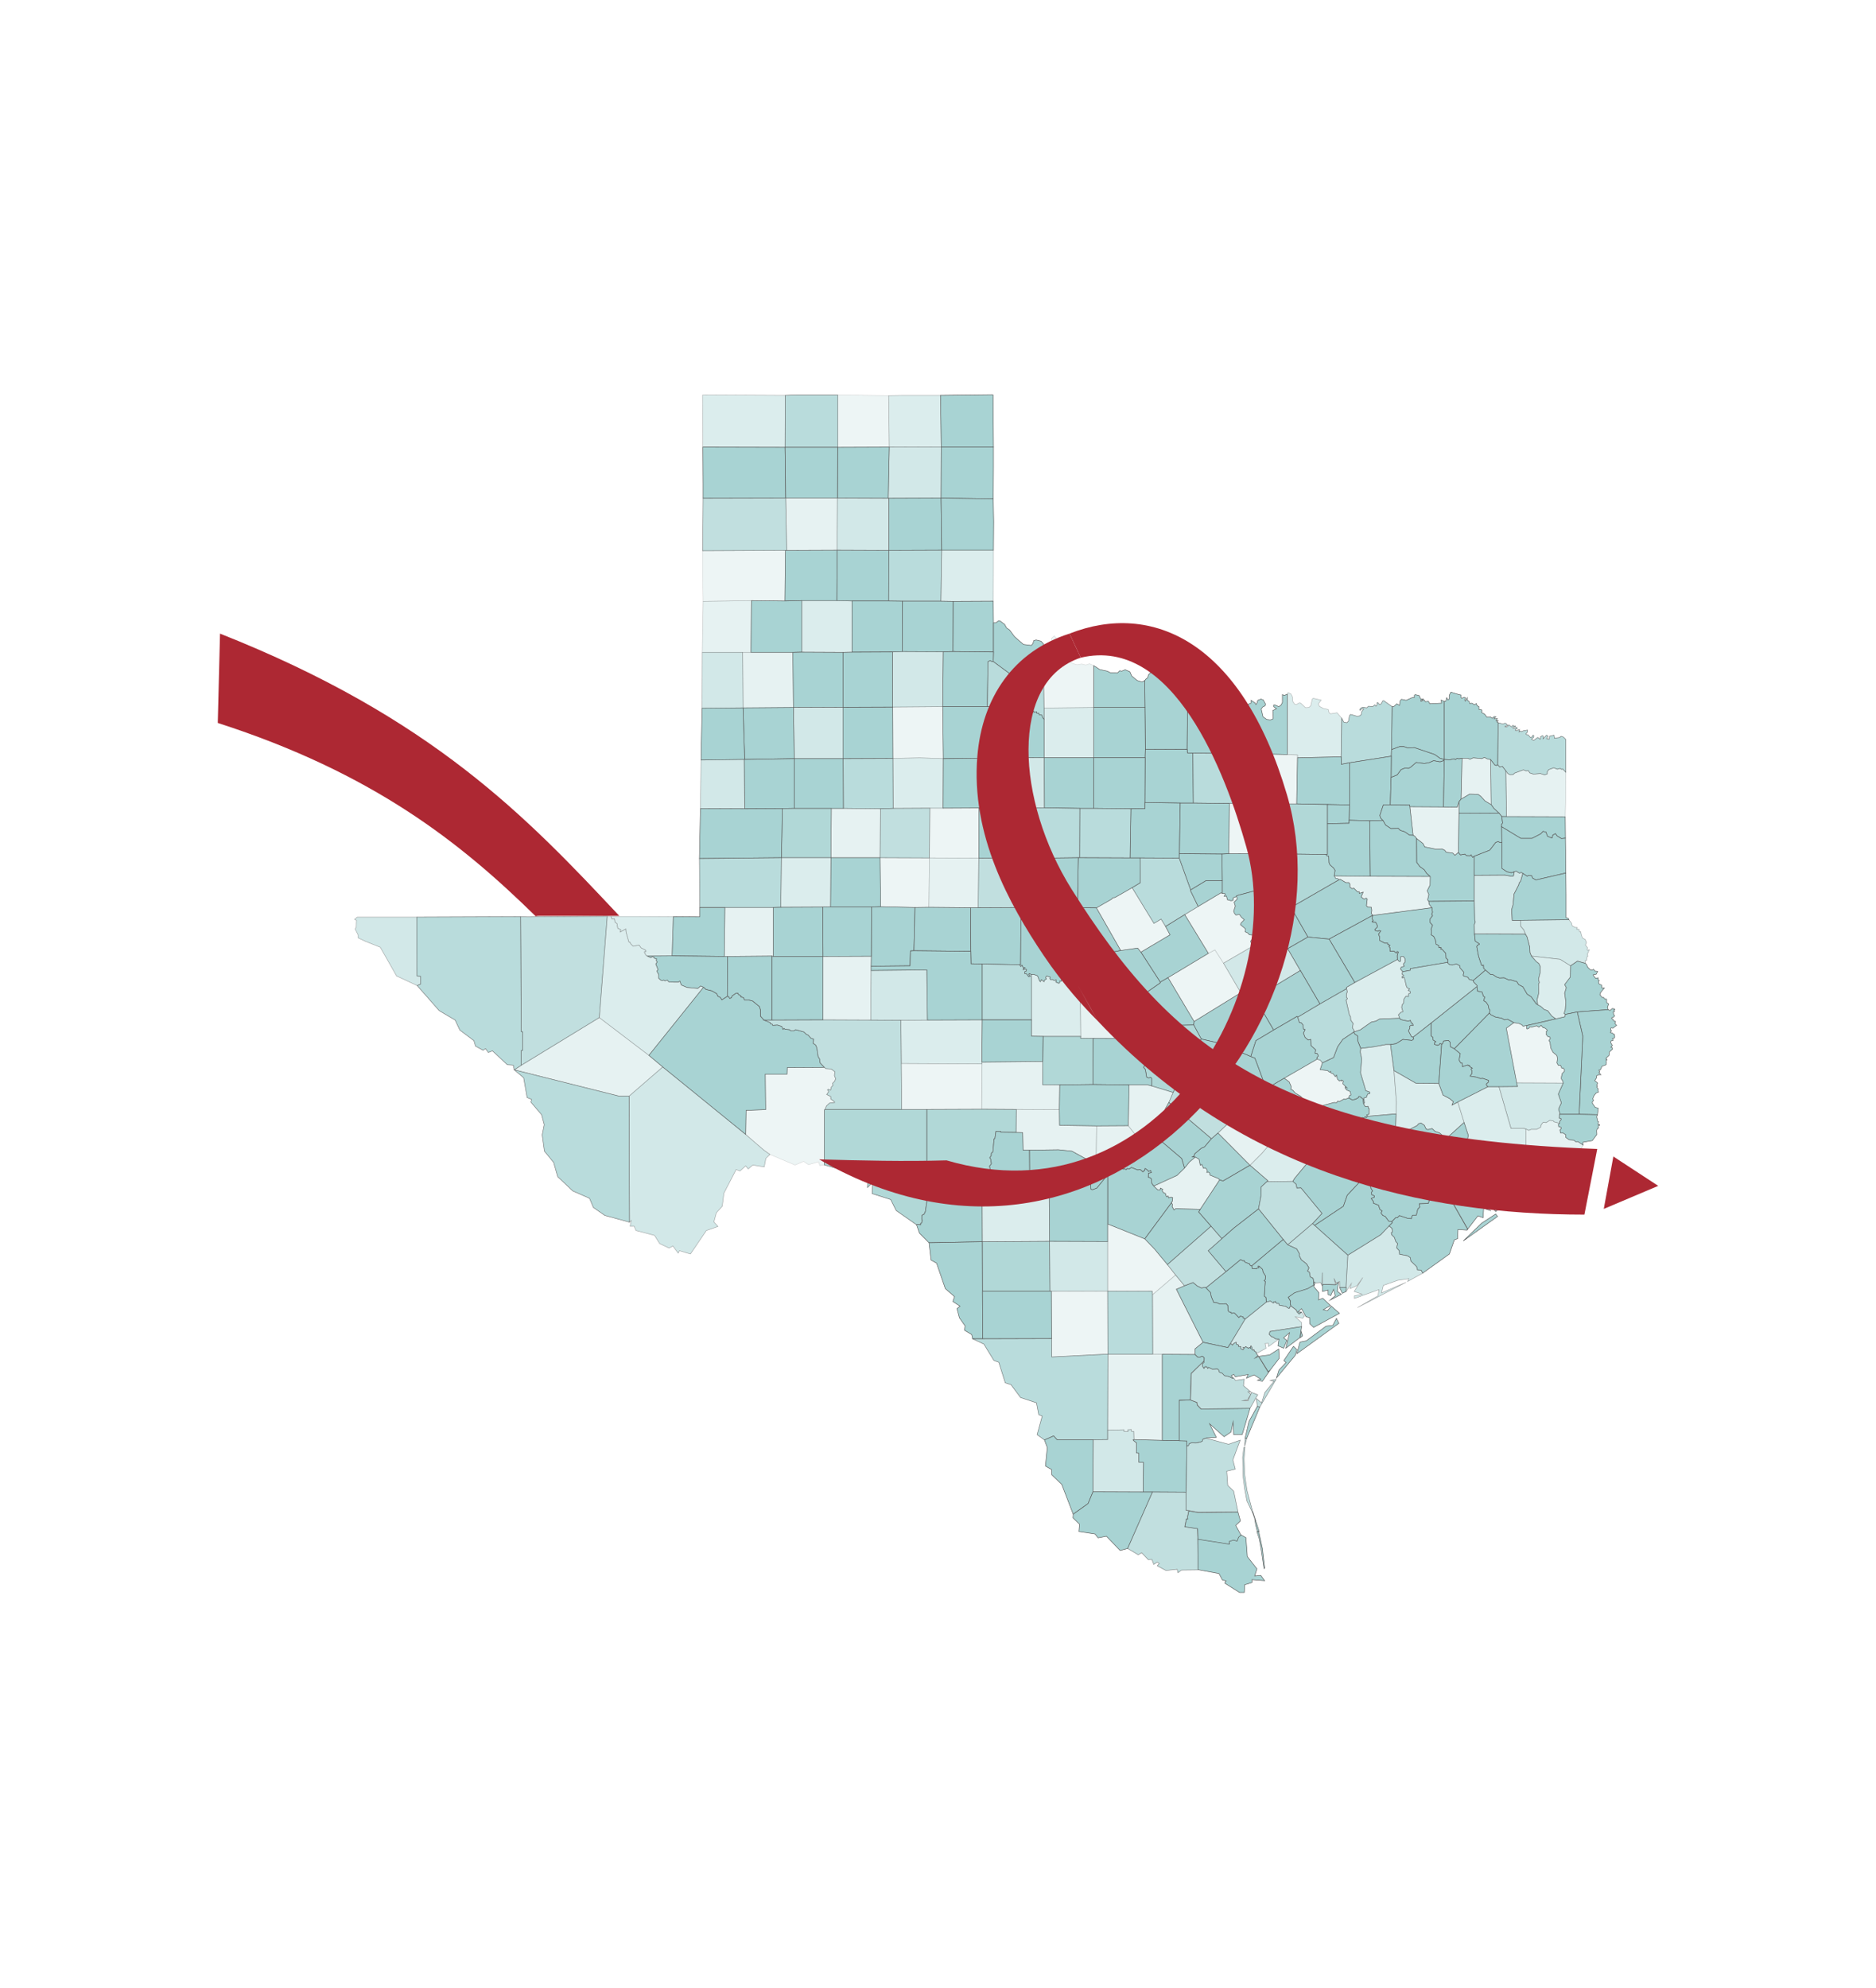 <?xml version="1.0" encoding="utf-8"?>
<!-- Generator: Adobe Illustrator 24.1.2, SVG Export Plug-In . SVG Version: 6.00 Build 0)  -->
<svg version="1.1" id="Layer_1" xmlns="http://www.w3.org/2000/svg" xmlns:xlink="http://www.w3.org/1999/xlink" x="0px" y="0px"
	 viewBox="0 0 920 974.7" style="enable-background:new 0 0 920 974.7;" xml:space="preserve">
<style type="text/css">
	.st0{opacity:0.78;}
	.st1{fill-rule:evenodd;clip-rule:evenodd;fill:#8FC7C6;stroke:#282828;stroke-width:0.25;stroke-miterlimit:10;}
	
		.st2{opacity:0.4;fill-rule:evenodd;clip-rule:evenodd;fill:#8FC7C6;stroke:#282828;stroke-width:0.25;stroke-miterlimit:10;enable-background:new    ;}
	
		.st3{opacity:0.8;fill-rule:evenodd;clip-rule:evenodd;fill:#8FC7C6;stroke:#282828;stroke-width:0.25;stroke-miterlimit:10;enable-background:new    ;}
	
		.st4{opacity:0.2;fill-rule:evenodd;clip-rule:evenodd;fill:#8FC7C6;stroke:#282828;stroke-width:0.25;stroke-miterlimit:10;enable-background:new    ;}
	
		.st5{opacity:0.5;fill-rule:evenodd;clip-rule:evenodd;fill:#8FC7C6;stroke:#282828;stroke-width:0.25;stroke-miterlimit:10;enable-background:new    ;}
	
		.st6{opacity:0.3;fill-rule:evenodd;clip-rule:evenodd;fill:#8FC7C6;stroke:#282828;stroke-width:0.25;stroke-miterlimit:10;enable-background:new    ;}
	
		.st7{opacity:0.89;fill-rule:evenodd;clip-rule:evenodd;fill:#8FC7C6;stroke:#282828;stroke-width:0.25;stroke-miterlimit:10;enable-background:new    ;}
	
		.st8{opacity:0.7;fill-rule:evenodd;clip-rule:evenodd;fill:#8FC7C6;stroke:#282828;stroke-width:0.25;stroke-miterlimit:10;enable-background:new    ;}
	.st9{fill:#AD2833;}
</style>
<g class="st0">
	<polygon class="st1" points="561.7,367.4 561.5,346.9 561.4,333.7 562.1,332.8 562.8,332.5 563.2,330.9 564.7,329.4 566.2,329.5 
		568.2,330.5 573.1,330.9 574.8,329.6 575.8,329 576.8,329.8 576,333.5 577.2,337.1 578.6,338 580.1,338.2 582.1,337.4 583.6,339.1 
		583.7,339.7 583,340.4 583.6,341.3 582.4,342.4 582.4,343 582.2,367.5 	"/>
	<polygon class="st1" points="582.2,367.5 582.4,343 583.4,344.1 585.5,344.6 587.4,345.7 588.2,345.5 591.1,343.7 592.7,341.3 
		594,340.9 595.2,339.1 596.7,338.1 600.1,339.2 600.4,342.1 601.2,343 602.2,342.9 603.9,342.2 605.8,342.7 605.8,369.5 585,369.3 
		582.3,369.2 	"/>
	<polygon class="st2" points="657.7,371.1 636.3,371.6 636.3,370.2 631.3,370 631.3,340.4 631.7,339.6 633.1,340.3 633.8,341.7 
		634,344 634.9,345.3 635.7,345.5 637.1,344.7 637.9,344.8 640.2,347 641.9,346.9 642.8,346.1 643.5,342.9 644,342.4 647.9,343.3 
		646.5,345.2 647.1,346.4 649,347.4 651.4,347.9 651.8,349.5 652.5,350 655.7,349.5 658,352.2 	"/>
	<polygon class="st1" points="631.3,370 610.4,369.5 605.8,369.5 605.8,342.7 606.5,343 606.8,343.7 607,346.7 609,347.6 611.2,347 
		612.2,345.3 613.5,344.8 613.5,343.4 615.5,344.7 615.9,345.5 616.5,344.6 616.8,343.4 618.4,342.8 619.5,343.2 620.6,345.2 
		620.4,346.1 619.2,346.7 618.5,347.7 619.4,351.5 621.2,352.8 622.9,353 624.1,352.7 624.4,352 624.2,348.4 626,347.5 624.7,346.6 
		624.5,345.9 625,345.6 627.1,346.5 628.1,345.9 628.9,344.5 628.9,340.6 629.8,341 631.3,340.4 	"/>
	<polygon class="st1" points="708.3,372.4 706.1,371.8 703.6,370 693.6,366.6 690.4,366.8 688.5,366.1 686.4,366.1 682.4,367.6 
		682.7,346.5 683.6,346.4 685,345.1 686.3,345.9 686.5,344.3 686.7,343.5 687.3,342.9 689.6,343.4 692.7,342 693.6,342 693.6,341 
		694,340.6 696,341.1 696.8,342.9 698,342.7 697.7,343.2 696.7,343.5 696.9,343.9 698.4,343.2 699,344.1 700.5,343.9 701.2,345.1 
		707,344.8 706.7,343.3 708.3,343.9 	"/>
	<polygon class="st3" points="657.7,371.1 658,352.2 659,354.1 660.5,354.4 661.3,353.6 661.8,350.9 662.3,350.3 665.4,351.2 
		666.6,351.1 667.5,350.5 667.8,348.9 668.8,347.6 668.1,347.4 666.9,348.3 666.8,347.9 667.5,347.1 668.4,346.8 670.3,347.1 
		671.1,346.3 673.2,346.5 674.2,345.6 674.8,346.3 675.3,345.6 675.3,344.6 675.7,344.5 676.5,345.5 677.4,345.1 678.1,343.7 
		678.6,343.6 682.7,346.5 682.4,367.6 682.3,370.8 661.9,374 657.8,374.8 	"/>
	<polygon class="st1" points="462.6,372 462.3,346.5 484.2,346.5 487,346.4 487.1,347 487.6,371.7 	"/>
	<polygon class="st4" points="462.6,372 451,371.6 437.9,371.9 437.8,346.7 462.3,346.5 	"/>
	<polygon class="st1" points="413.5,372 413.5,346.8 437.8,346.7 437.9,371.9 	"/>
	<polygon class="st5" points="389.5,372 389.1,346.9 413.5,346.8 413.5,372 	"/>
	<polygon class="st1" points="561.6,371.5 536.4,371.5 536.4,346.9 561.5,346.9 561.7,367.4 	"/>
	<polygon class="st1" points="389.5,372 365.2,372.4 364.4,347.1 389.1,346.9 	"/>
	<polygon class="st1" points="487.6,371.7 487.1,347 494.7,346.9 495.4,348 496.1,347.6 497.9,348 498.7,347.6 498.8,348.9 
		499.5,348.3 500,348.8 500.4,347.9 500.7,348.9 501.1,348.9 501.5,347.4 502.8,348.1 503.5,347.8 505.8,348.9 506.3,349.6 
		506.9,348.7 507.4,349.3 508.4,349 508.5,349.7 509.5,349.7 509.6,350.4 510.9,350.6 511.4,352 512.1,352.7 512.1,371.5 	"/>
	<polygon class="st2" points="536.4,371.5 512.1,371.5 512.1,352.7 512,347.2 536.4,346.9 	"/>
	<polygon class="st1" points="365,372.4 343.8,372.7 344,362 344.3,347.3 364.4,347.1 365.2,372.4 	"/>
	<polygon class="st1" points="682.2,381.2 682.3,370.8 682.4,367.6 686.4,366.1 688.5,366.1 690.4,366.8 693.6,366.6 703.6,370 
		706.1,371.8 708.3,372.4 708.3,372.4 707.7,373.1 706.2,373.6 703.1,373 700.8,374 698.5,374.4 694.5,373.9 691.7,376.3 
		690.7,376.8 689.1,376.6 687.1,377.4 685.2,380 	"/>
	<polygon class="st1" points="561.5,393.5 561.6,371.5 561.7,367.4 582.2,367.5 582.3,369.2 585,369.3 585.2,393.8 578.8,393.8 	"/>
	<polygon class="st3" points="585.2,393.8 585,369.3 605.8,369.5 610.4,369.5 610,394.1 602.9,394 	"/>
	<polygon class="st4" points="635.9,394.2 626.9,394.2 627,394.5 610,394.1 610.4,369.5 631.3,370 636.3,370.2 636.3,371.6 	"/>
	<polygon class="st1" points="681.8,394.7 678.4,394.7 676.7,399.8 677,401 678.2,402.3 671.7,402.5 661.6,402.2 661.8,394.7 
		661.9,374 682.3,370.8 682.2,381.2 	"/>
	<polygon class="st1" points="635.9,394.2 636.3,371.6 657.7,371.1 657.8,374.8 661.9,374 661.8,394.7 651,394.5 	"/>
	<polygon class="st5" points="487.6,396.2 487.6,371.7 512.1,371.5 512.2,396.1 505.6,396.2 	"/>
	<polygon class="st1" points="529.6,396.4 512.2,396.1 512.1,371.5 536.4,371.5 536.4,396.4 	"/>
	<polygon class="st1" points="554.6,396.6 536.4,396.4 536.4,371.5 561.6,371.5 561.5,393.5 561.5,396.5 	"/>
	<polygon class="st2" points="438,396.4 437.9,371.9 451,371.6 462.6,372 462.5,396.3 456,396.3 	"/>
	<polygon class="st1" points="462.5,396.3 462.6,372 487.6,371.7 487.6,396.2 480.1,396.2 	"/>
	<polygon class="st3" points="431.8,396.6 413.6,396.4 413.5,372 437.9,371.9 438,396.4 	"/>
	<polygon class="st1" points="407.7,396.4 389.5,396.4 389.5,372 413.5,372 413.6,396.4 	"/>
	<polygon class="st1" points="383.7,396.5 365.2,396.6 365,372.4 365.2,372.4 389.5,372 389.5,396.4 	"/>
	<polygon class="st5" points="365.2,396.6 343.5,396.5 343.8,372.7 365,372.4 	"/>
	<polygon class="st1" points="707.9,395.7 691.4,395.6 691.3,394.8 681.8,394.7 682.2,381.2 685.2,380 687.1,377.4 689.1,376.6 
		690.7,376.8 691.7,376.3 694.5,373.9 698.5,374.4 700.8,374 703.1,373 706.2,373.6 707.7,373.1 708.3,372.4 	"/>
	<polygon class="st6" points="694.7,411.2 693.9,410.1 693,409.6 691.4,395.6 707.9,395.7 714.6,395.8 715.5,393.1 715.5,398.7 
		715.2,418 713.5,419.4 712.4,418.3 709.2,417.9 708.6,417 707.2,416.3 704.1,416.4 698.7,415.3 697.8,413.6 	"/>
	<polygon class="st1" points="554.2,420.7 554.6,396.6 561.5,396.5 561.5,393.5 578.8,393.8 578.4,418.6 578.3,420.8 559.1,420.7 	
		"/>
	<polygon class="st1" points="578.4,418.6 578.8,393.8 585.2,393.8 602.9,394 602.6,418.6 599.3,418.8 	"/>
	<polygon class="st4" points="626.9,418.7 624.1,418.7 602.6,418.6 602.9,394 610,394.1 627,394.5 	"/>
	<polygon class="st7" points="626.9,418.7 627,394.5 626.9,394.2 635.9,394.2 651,394.5 651,403.9 651,418.9 650.2,419 	"/>
	<polygon class="st1" points="661.6,402.2 661.6,403.7 651,403.9 651,394.5 661.8,394.7 	"/>
	<polygon class="st1" points="693,409.6 691.2,409.5 688.9,407.9 686.7,407.2 685.7,406.2 682.1,406.3 679.5,404.6 678.2,402.3 
		677,401 676.7,399.8 678.4,394.7 681.8,394.7 691.3,394.8 691.4,395.6 	"/>
	<polygon class="st3" points="529.5,420.6 528.8,420.6 505.1,420.9 505.6,396.2 512.2,396.1 529.6,396.4 	"/>
	<polygon class="st1" points="504.6,420.9 504.5,420.6 480,420.8 480.1,396.2 487.6,396.2 505.6,396.2 505.1,420.9 	"/>
	<polygon class="st4" points="480,420.8 455.8,420.7 456,396.3 462.5,396.3 480.1,396.2 	"/>
	<polygon class="st8" points="455.8,420.7 431.6,420.6 431.8,396.6 438,396.4 456,396.3 	"/>
	<polygon class="st6" points="431.6,420.6 407.5,420.6 407.7,396.4 413.6,396.4 431.8,396.6 	"/>
	<polygon class="st7" points="407.5,420.6 383.2,420.6 383.7,396.5 389.5,396.4 407.7,396.4 	"/>
	<polygon class="st3" points="554.2,420.7 529.5,420.6 529.6,396.4 536.4,396.4 554.6,396.6 	"/>
	<polygon class="st1" points="343,421 343.5,396.5 365.2,396.6 383.7,396.5 383.2,420.6 	"/>
	<polygon class="st1" points="654.3,429.5 654.7,426.8 654,425.7 652.2,424.1 651.7,423 651.6,419.9 650.7,419.7 650.2,419 
		651,418.9 651,403.9 661.6,403.7 661.6,402.2 671.7,402.5 672,429.7 	"/>
	<polygon class="st1" points="672,429.7 671.7,402.5 678.2,402.3 679.5,404.6 682.1,406.3 685.7,406.2 686.7,407.2 688.9,407.9 
		691.2,409.5 693,409.6 693.9,410.1 694.7,411.2 694.8,422.9 696.3,424.9 698.5,426.5 699.6,428.2 701.4,429.8 	"/>
	<polygon class="st1" points="723,441.8 700.7,442 700.1,441.3 700.7,438.6 699.9,436.8 701.3,434 701.4,429.8 699.6,428.2 
		698.5,426.5 696.3,424.9 694.8,422.9 694.7,411.2 697.8,413.6 698.7,415.3 704.1,416.4 707.2,416.3 708.6,417 709.2,417.9 
		712.4,418.3 713.5,419.4 715.2,418 716.2,419.2 718.4,418.8 719.1,419.5 721.1,419.6 721.4,419.1 722.2,420.4 722.9,419.9 
		723,429.2 	"/>
	<polygon class="st1" points="599.4,438.1 599.4,431.8 599.3,418.8 602.6,418.6 624.1,418.7 624.3,434.4 606.5,439.2 606.4,439.6 
		604.7,440.3 604.7,441.5 603.7,441.7 601.9,441.2 601.5,439.4 600.3,439.5 600.9,438.5 600.7,438.2 	"/>
	<polygon class="st1" points="583.9,436.4 578.3,420.8 578.4,418.6 599.3,418.8 599.4,431.8 591.5,431.8 	"/>
	<polygon class="st7" points="624.3,434.4 624.1,418.7 626.9,418.7 650.2,419 650.7,419.7 651.6,419.9 651.7,423 652.2,424.1 
		654,425.7 654.7,426.8 654.3,429.5 655.1,430.8 656,430.8 656.7,431.4 633.1,445 631.2,446 	"/>
	<polygon class="st8" points="504.6,445.1 500.7,445 479.7,445.1 480,420.8 504.5,420.6 504.6,420.9 	"/>
	<polygon class="st1" points="427.4,444.7 407.3,444.7 407.5,420.6 431.6,420.6 431.9,444.6 	"/>
	<polygon class="st4" points="455.5,444.9 448.7,445 431.9,444.6 431.6,420.6 455.8,420.7 	"/>
	<polygon class="st1" points="528.4,445.1 528.8,420.6 529.5,420.6 554.2,420.7 559.1,420.7 559.2,432.9 555.2,435.3 546.8,440.1 
		545.6,440.3 545.2,440.9 537.7,445.2 	"/>
	<polygon class="st1" points="525,445.1 504.6,445.1 504.6,420.9 505.1,420.9 528.8,420.6 528.4,445.1 	"/>
	<polygon class="st2" points="403.5,444.8 382.9,444.9 383.2,420.6 407.5,420.6 407.3,444.7 	"/>
	<polygon class="st3" points="343,421 383.2,420.6 382.9,444.9 379.2,445 355.5,445 343.2,445 	"/>
	<polygon class="st6" points="479.7,445.1 476,445.1 455.5,444.9 455.8,420.7 480,420.8 	"/>
	<polygon class="st3" points="581,448.5 571.6,454.3 569.4,450.7 565.9,452.8 555.2,435.3 559.2,432.9 559.1,420.7 578.3,420.8 
		583.9,436.4 583.9,436.9 587.6,444.5 	"/>
	<polygon class="st6" points="702.2,445.1 673.1,448.9 672.5,447.9 672.7,446.4 672.5,444.9 670.7,444.8 670.1,444.1 670.5,440.9 
		670,440.4 669.1,440.9 668.6,440.7 667.5,439.8 668.5,437.5 666.6,438.1 666.5,437.2 665.8,437.4 663.9,435.5 663.1,435.8 662,435 
		662,433.5 661.5,432.8 660,432.8 657.3,431.2 656.7,431.4 656,430.8 655.1,430.8 654.3,429.5 672,429.7 701.4,429.8 701.3,434 
		699.9,436.8 700.7,438.6 700.1,441.3 700.7,442 700.8,443.3 	"/>
	<polygon class="st1" points="651.8,460.5 641.4,459.5 633.1,445 656.7,431.4 657.3,431.2 660,432.8 661.5,432.8 662,433.5 662,435 
		663.1,435.8 663.9,435.5 665.8,437.4 666.5,437.2 666.6,438.1 668.5,437.5 667.5,439.8 668.6,440.7 669.1,440.9 670,440.4 
		670.5,440.9 670.1,444.1 670.7,444.8 672.5,444.9 672.7,446.4 672.5,447.9 673.1,448.9 	"/>
	<polygon class="st1" points="587.6,444.5 583.9,436.9 583.9,436.4 591.5,431.8 599.4,431.8 599.4,438.1 598.8,437.8 	"/>
	<polygon class="st1" points="615.3,463.4 613.6,462.6 613.3,461.5 615,459.5 615.1,458.6 612.7,458.4 612.1,457.6 610.6,456.9 
		610.8,455.5 608.3,453.4 608.7,452.5 610.2,451 608.8,449.8 607.8,448.4 606.1,448.7 605.4,447.9 605,446.8 605.8,444.3 
		605.2,442.4 606.8,440.8 606.4,439.6 606.5,439.2 624.3,434.4 631.2,446 633.1,445 641.4,459.5 631.5,465.2 626.5,457.2 	"/>
	<polygon class="st4" points="559.5,466.9 557.9,464.9 549.6,466.1 537.7,445.2 545.2,440.9 545.6,440.3 546.8,440.1 555.2,435.3 
		565.9,452.8 569.4,450.7 571.6,454.3 573.8,458.4 	"/>
	<polygon class="st4" points="592.6,467.5 581,448.5 587.6,444.5 598.8,437.8 599.4,438.1 600.7,438.2 600.9,438.5 600.3,439.5 
		601.5,439.4 601.9,441.2 603.7,441.7 604.7,441.5 604.7,440.3 606.4,439.6 606.8,440.8 605.2,442.4 605.8,444.3 605,446.8 
		605.4,447.9 606.1,448.7 607.8,448.4 608.8,449.8 610.2,451 608.7,452.5 608.3,453.4 610.8,455.5 610.6,456.9 612.1,457.6 
		612.7,458.4 615.1,458.6 615,459.5 613.3,461.5 613.6,462.6 615.3,463.4 600,472.3 595.8,465.8 	"/>
	<polygon class="st1" points="728.5,475.7 722.5,480.8 720.5,480.3 719.8,479.2 717.7,478.6 717.5,478.1 717.9,476.8 715.9,474.5 
		715.8,473.5 714.2,472.7 712.3,473.2 711,473.1 710.1,472.4 709.9,471.9 710,470.6 709.1,469.8 709,467.5 707.1,465.4 706.5,465.5 
		706.6,464.6 705.6,464.7 705.5,463.6 704.3,463.1 703.9,460.9 703.1,459.2 701.8,458.4 702,457 701.8,455.6 702.5,453.7 
		701.3,452.4 701.3,450.6 702.5,449 702.1,448.3 702.5,447.3 702.2,445.1 700.8,443.3 700.7,442 723,441.8 723.2,451 723.5,452.1 
		723,453.4 723.1,458 723.5,461.5 725.5,462.8 725.4,463.2 724.5,463.5 724.2,464.2 725.1,468.9 726.5,473.1 726.7,473.4 
		727.5,473.2 727.6,474.8 	"/>
	<polygon class="st1" points="427.3,468.9 427.4,444.7 431.9,444.6 448.7,445 448.2,466.2 446.5,466.3 446.3,473.6 427.2,473.8 	"/>
	<polygon class="st1" points="427.3,468.9 403.6,469 403.5,444.8 407.3,444.7 427.4,444.7 	"/>
	<polygon class="st1" points="403.6,469 379.2,469 379.2,445 382.9,444.9 403.5,444.8 	"/>
	<polygon class="st1" points="476.1,466.5 448.2,466.2 448.7,445 455.5,444.9 476,445.1 	"/>
	<polygon class="st1" points="355.2,469 329.6,468.7 330.2,449.5 343.1,449.6 343.2,445 355.5,445 	"/>
	<polygon class="st6" points="355.2,469 355.5,445 379.2,445 379.2,469 378.6,468.8 356.8,469 	"/>
	<polygon class="st1" points="481.7,472.7 476.2,472.6 476.1,466.5 476,445.1 479.7,445.1 500.7,445 500.5,473.1 500.1,473.1 	"/>
	<polygon class="st1" points="524.5,479 524.2,479.1 523.3,478.2 522.5,478.5 521,480.1 520.5,480.1 520.6,481.1 519.8,481 
		519.7,481.8 519.3,482.2 517.8,481.6 517.9,480.5 516.9,480.8 516.1,480.3 515.2,480.4 514.8,479.8 515,479.1 513.3,478.6 
		512.8,479.3 513.2,480.1 512.4,480.4 512,481.4 510.7,480.4 510.2,481.4 509.8,481 508.8,478.5 507.2,477.9 505.9,477.9 
		504.7,477.4 504.5,477.8 505.3,478.7 504.5,479 503.4,477.6 502.5,477.4 502.6,476.4 503.2,476.2 503.4,475.5 503,475.2 
		501.7,475.5 501.9,474.9 502.6,474.5 501.7,474.4 501.2,473.3 500.6,474 500.1,473.1 500.5,473.1 500.7,445 504.6,445.1 525,445.1 
			"/>
	<polygon class="st1" points="524.5,479 525,445.1 528.4,445.1 537.7,445.2 549.6,466.1 545.4,466.9 544.3,471.3 534.8,478.1 
		533.3,479 532.5,478.1 531.8,478 531.3,479.1 530.8,478.9 530.5,479.5 529.7,479.7 529.7,480.1 528.9,479.1 528.4,479.7 526.3,479 
		525.7,479.5 525.2,478.7 	"/>
	<polygon class="st1" points="687.9,476.5 686.8,475.2 687.1,474.3 688.6,473.8 688.2,472.7 689,471.8 689,470.1 688.3,469.1 
		687.6,469 686.9,469.2 686.8,471.4 686.2,471.5 685.3,470.5 685.2,468.6 685.7,466.8 685.2,466.6 684.8,467.4 683.7,466.5 
		681.7,466.5 681.6,464.7 681.1,464.1 681.6,463.5 680.5,463.1 680.5,462.5 679.1,462.5 676.6,461.2 676.6,459.5 676,458.1 
		677.1,456.5 676.4,456.3 675.8,456.7 674.4,456.3 674.2,455.8 675.4,454.6 675.5,454 674.7,452.3 673,452.2 672.9,451.7 
		673.4,451.5 672.9,450.5 673.1,448.9 702.2,445.1 702.5,447.3 702.1,448.3 702.5,449 701.3,450.6 701.3,452.4 702.5,453.7 
		701.8,455.6 702,457 701.8,458.4 703.1,459.2 703.9,460.9 704.3,463.1 705.5,463.6 705.6,464.7 706.6,464.6 706.5,465.5 
		707.1,465.4 709,467.5 709.1,469.8 710,470.6 709.9,471.9 691.6,475 691.6,475.8 	"/>
	<polygon class="st1" points="572.8,479.4 569,481.6 559.5,466.9 573.8,458.4 571.6,454.3 581,448.5 592.6,467.5 	"/>
	<polygon class="st1" points="664.4,481.8 651.8,460.5 673.1,448.9 672.9,450.5 673.4,451.5 672.9,451.7 673,452.2 674.7,452.3 
		675.5,454 675.4,454.6 674.2,455.8 674.4,456.3 675.8,456.7 676.4,456.3 677.1,456.5 676,458.1 676.6,459.5 676.6,461.2 
		679.1,462.5 680.5,462.5 680.5,463.1 681.6,463.5 681.1,464.1 681.6,464.7 681.7,466.5 683.7,466.5 684.8,467.4 685.2,466.6 
		685.7,466.8 685.2,468.6 685.3,470.5 	"/>
	<polygon class="st5" points="608.5,486.8 600,472.3 615.3,463.4 626.5,457.2 631.5,465.2 637.7,475.9 615.4,489.4 612.3,491.1 	"/>
	<polygon class="st1" points="660.4,484.8 647.3,492.3 637.7,475.9 631.5,465.2 641.4,459.5 651.8,460.5 664.4,481.8 660.3,484.2 	
		"/>
	<polygon class="st1" points="554.6,492 553.9,490.5 552.9,490.7 551.6,489.6 553,489.2 553.3,486.9 551.8,487.7 551.4,487.3 
		551.8,487.1 551.5,486.7 550.7,487.5 550.5,487 550.9,486.7 550.7,486.1 551.1,485.3 550.5,485.1 550.3,484.6 548,486.1 
		547.7,485.6 548.4,483.2 548,482.5 547,482.4 547.1,481.8 546.7,481.2 545.7,482.4 545.6,483.6 544.5,483.9 544.5,482.5 543,482.5 
		542.7,482 541.3,482 539.9,480.6 537.6,480.9 537.4,480.2 536.7,479.8 535.6,480.6 535.6,479.9 534.6,479.2 534.8,478.1 
		544.3,471.3 545.4,466.9 549.6,466.1 557.9,464.9 559.5,466.9 569,481.6 569,482 	"/>
	<polygon class="st4" points="585.6,500.9 572.8,479.4 592.6,467.5 595.8,465.8 600,472.3 608.5,486.8 	"/>
	<polygon class="st1" points="481.7,500.1 454.8,500.2 454.5,475.6 427.2,475.9 427.2,473.8 446.3,473.6 446.5,466.3 448.2,466.2 
		476.1,466.5 476.2,472.6 481.7,472.7 	"/>
	<polygon class="st1" points="345,484.1 343.6,483.5 342.2,484.7 336.9,484.2 334.1,483 333.4,481.1 332.7,481.6 330.2,481.6 
		328,481.5 327.2,480.6 326.1,481 325.5,480.6 324.8,480.9 324,480.6 323,479.7 323,477.9 322.1,476.2 322.7,475.5 321.6,472.7 
		322.3,471.7 321.8,471 322,470.2 320.9,469.9 320.5,469.3 319.9,469.1 319.2,469.6 317.4,468.8 329.6,468.7 355.2,469 356.8,469 
		356.7,488.6 354,490.3 353.2,489.1 352,488.5 351.5,487.3 349.1,485.9 346.2,485.2 	"/>
	<polygon class="st1" points="378.6,500.2 374.6,500.2 372.9,498.3 372.9,495.2 372.4,493.6 369.1,490.9 366.9,490.3 365.1,490.4 
		364.6,489.2 363.3,488.9 363.2,488.2 362.1,487.7 361.9,487 360.9,487.1 359,488.4 358.7,489.3 358.2,489.5 357.8,489.6 
		357.4,488.8 356.7,488.6 356.8,469 378.6,468.8 	"/>
	<polygon class="st1" points="403.6,500.1 378.6,500.2 378.6,468.8 379.2,469 403.6,469 	"/>
	<polygon class="st6" points="403.6,500.1 403.6,469 427.3,468.9 427.2,473.8 427.2,475.9 427,500.2 	"/>
	<polygon class="st2" points="686.4,499.3 676.5,499.7 674.8,500.7 672.5,501.2 667.1,505 664,506 664,505.2 663.2,504 663.6,501.9 
		662.4,500.2 662.3,498.4 661.8,497.9 660.1,490.4 660.8,489.7 660.3,489 660.3,487.4 660.7,486.4 660.4,484.8 660.3,484.2 
		664.4,481.8 685.3,470.5 686.2,471.5 686.8,471.4 686.9,469.2 687.6,469 688.3,469.1 689,470.1 689,471.8 688.2,472.7 688.6,473.8 
		687.1,474.3 686.8,475.2 687.9,476.5 687.5,477.6 688.4,478.3 688.3,478.7 687.7,478.7 687.5,479.3 687.8,479.6 688.2,479.2 
		688.7,479.4 689.7,483.6 690.1,484.4 691.3,484.9 690.6,485.7 691.5,486 691.7,486.9 690.8,487.3 690.7,488.7 689.5,488.5 
		688.5,489.9 688.4,491.7 687.6,492.8 687.4,494 688,496.1 687,496.4 685.8,497.6 	"/>
	<polygon class="st3" points="701.8,501.7 693,508.6 692.2,508.4 690.7,505.5 691.4,504.1 691.3,503.2 692.1,502.7 693,502.8 
		692.8,501.9 692,501.6 691.7,500.4 690.6,500.7 688.3,500.3 686.8,499.9 686.4,499.3 685.8,497.6 687,496.4 688,496.1 687.4,494 
		687.6,492.8 688.4,491.7 688.5,489.9 689.5,488.5 690.7,488.7 690.8,487.3 691.7,486.9 691.5,486 690.6,485.7 691.3,484.9 
		690.1,484.4 689.7,483.6 688.7,479.4 688.2,479.2 687.8,479.6 687.5,479.3 687.7,478.7 688.3,478.7 688.4,478.3 687.5,477.6 
		687.9,476.5 691.6,475.8 691.6,475 709.9,471.9 710.1,472.4 711,473.1 712.3,473.2 714.2,472.7 715.8,473.5 715.9,474.5 
		717.9,476.8 717.5,478.1 717.7,478.6 719.8,479.2 720.5,480.3 722.5,480.8 722.7,481.5 724.4,483.3 724.3,483.8 	"/>
	<polygon class="st3" points="505.9,500.1 481.7,500.1 481.7,472.7 500.1,473.1 500.6,474 501.2,473.3 501.7,474.4 502.6,474.5 
		501.9,474.9 501.7,475.5 503,475.2 503.4,475.5 503.2,476.2 502.6,476.4 502.5,477.4 503.4,477.6 504.5,479 505.3,478.7 
		504.5,477.8 504.7,477.4 505.9,477.9 	"/>
	<polygon class="st5" points="454.8,500.2 441.8,500.3 427,500.2 427.2,475.9 454.5,475.6 	"/>
	<polygon class="st1" points="624.6,505.1 615.4,489.4 637.7,475.9 647.3,492.3 636.4,498.8 636.1,498.4 	"/>
	<polygon class="st2" points="511.6,508.2 505.9,508.1 505.9,500.1 505.9,477.9 507.2,477.9 508.8,478.5 509.8,481 510.2,481.4 
		510.7,480.4 512,481.4 512.4,480.4 513.2,480.1 512.8,479.3 513.3,478.6 515,479.1 514.8,479.8 515.2,480.4 516.1,480.3 
		516.9,480.8 517.9,480.5 517.8,481.6 519.3,482.2 519.7,481.8 519.8,481 520.6,481.1 520.5,480.1 521,480.1 522.5,478.5 
		523.3,478.2 524.2,479.1 524.5,479 525.2,478.7 525.7,479.5 526.3,479 528.4,479.7 528.9,479.1 529.7,480.1 530,508.2 	"/>
	<polygon class="st6" points="536.1,509.2 529.9,509.1 530,508.2 529.7,480.1 529.7,479.7 530.5,479.5 530.8,478.9 531.3,479.1 
		531.8,478 532.5,478.1 533.3,479 534.8,478.1 534.6,479.2 535.6,479.9 535.6,480.6 536.7,479.8 537.4,480.2 537.6,480.9 
		539.9,480.6 541.3,482 542.7,482 543,482.5 544.5,482.5 544.5,483.9 545.6,483.6 545.7,482.4 546.7,481.2 547.1,481.8 547,482.4 
		548,482.5 548.4,483.2 547.7,485.6 548,486.1 550.3,484.6 550.5,485.1 551.1,485.3 550.7,486.1 550.9,486.7 550.5,487 550.7,487.5 
		551.5,486.7 551.8,487.1 551.4,487.3 551.8,487.7 553.3,486.9 553,489.2 551.6,489.6 552.9,490.7 553.9,490.5 554.6,492 554.5,494 
		555.9,494.4 556,495.3 557.2,495.7 557.3,496.1 556.3,496.6 556.3,497.6 555.5,497.9 555.5,498.1 556.5,499.3 556.9,499.4 
		558.1,498.5 558.9,498.5 559,498.9 559.7,499 559.1,499.6 559.8,500.5 558.8,500.8 558.7,501.6 560.7,503.2 559.7,504 560.4,505.8 
		560.1,507.5 561.8,508.2 561.8,508.7 560.4,509.3 	"/>
	<polygon class="st1" points="585.4,502.6 560.7,503.2 558.7,501.6 558.8,500.8 559.8,500.5 559.1,499.6 559.7,499 559,498.9 
		558.9,498.5 558.1,498.5 556.9,499.4 556.5,499.3 555.5,498.1 555.5,497.9 556.3,497.6 556.3,496.6 557.3,496.1 557.2,495.7 
		556,495.3 555.9,494.4 554.5,494 554.6,492 569,482 569,481.6 572.8,479.4 585.6,500.9 	"/>
	<polygon class="st1" points="713.2,514.3 711.3,513.3 711.1,511 710.3,510.2 707.9,510.5 707.5,511.8 707,512 706.2,511.7 
		705.8,512.3 704.9,512.6 703.4,512.1 703.6,511 704.1,510.8 702.8,510 702.7,508.7 701.8,508 701.8,501.7 724.3,483.8 724.6,486 
		726.8,486.4 727.5,488.5 728.2,488.9 727.6,490.7 728.8,491.4 729.8,492.9 730.2,494.7 730.7,495.3 730.4,496.8 	"/>
	<polygon class="st1" points="404.3,523.4 386.1,523.5 386,526.7 375.3,526.7 375.5,544.1 365.9,544.5 365.7,556.3 325,523.2 
		318.2,517.5 345,484.1 346.2,485.2 349.1,485.9 351.5,487.3 352,488.5 353.2,489.1 354,490.3 356.7,488.6 357.4,488.8 357.8,489.6 
		358.2,489.5 358.7,489.3 359,488.4 360.9,487.1 361.9,487 362.1,487.7 363.2,488.2 363.3,488.9 364.6,489.2 365.1,490.4 
		366.9,490.3 369.1,490.9 372.4,493.6 372.9,495.2 372.9,498.3 374.6,500.2 377.7,501.4 378,502.1 378.7,502.2 379,502.8 
		381.2,502.6 383.4,503.3 384,504.8 384.5,504.2 385,504.7 387.2,504.9 387.7,505.4 389.2,505.5 390.2,504.9 394.2,506 395.6,507.3 
		396.3,507.5 397.7,509.1 399,509.5 398.8,511.6 400,512.4 400.6,513.8 401.2,518 402,519.4 402.2,521.2 	"/>
	<polygon class="st3" points="645.9,519.4 645.8,518.6 646.5,517.8 646.3,517.2 645.9,516.6 644.9,516.5 645.2,514.8 642.9,512.7 
		642.8,509.7 641.5,510 640,508.7 639.2,506.6 640,504.9 639.2,504.6 639,502.6 638.2,501.6 637.2,501.4 636.4,498.8 647.3,492.3 
		660.4,484.8 660.7,486.4 660.3,487.4 660.3,489 660.8,489.7 660.1,490.4 661.8,497.9 662.3,498.4 662.4,500.2 663.6,501.9 
		663.2,504 664,505.2 664,506 658.5,509.7 656,513.3 654,518.6 648.5,521.2 647.5,519.9 	"/>
	<polygon class="st1" points="589.1,509.5 585.4,502.6 585.6,500.9 608.5,486.8 612.3,491.1 615.4,489.4 624.6,505.1 615.9,510.3 
		613.4,518.1 598.2,511.6 	"/>
	<polygon class="st1" points="629.8,528.7 621,533.9 615.4,518.9 613.4,518.1 615.9,510.3 624.6,505.1 636.1,498.4 636.4,498.8 
		637.2,501.4 638.2,501.6 639,502.6 639.2,504.6 640,504.9 639.2,506.6 640,508.7 641.5,510 642.8,509.7 642.9,512.7 645.2,514.8 
		644.9,516.5 645.9,516.6 646.3,517.2 646.5,517.8 645.8,518.6 645.9,519.4 	"/>
	<polygon class="st1" points="681.9,512.2 679.7,512.2 673.8,513.3 667.3,514.1 665.8,510.3 665.8,508 664.3,507 664,506 667.1,505 
		672.5,501.2 674.8,500.7 676.5,499.7 686.4,499.3 686.8,499.9 688.3,500.3 690.6,500.7 691.7,500.4 692,501.6 692.8,501.9 
		693,502.8 692.1,502.7 691.3,503.2 691.4,504.1 690.7,505.5 692.2,508.4 693,508.6 693.3,509.5 692.4,510.2 688,509.7 684.6,511.8 
			"/>
	<polygon class="st2" points="442,521.5 441.8,500.3 454.8,500.2 481.7,500.1 481.5,520.8 481.6,521.7 	"/>
	<polygon class="st1" points="511.4,520.5 481.5,520.8 481.7,500.1 505.9,500.1 505.9,508.1 511.6,508.2 	"/>
	<polygon class="st8" points="442.2,544 404.6,544 405.3,542.3 406.8,540.9 409.3,540.6 409.2,540.2 407.4,538.9 407.4,537.7 
		405.4,536.7 406.4,535.3 405.8,534.4 406.2,534.1 407.3,534.6 407.7,533 408.5,532.2 408.3,531.2 409.4,530.1 409.8,528.9 
		409.2,527.5 409.4,525.5 407.6,524.2 404.9,524 404.3,523.4 402.2,521.2 402,519.4 401.2,518 400.6,513.8 400,512.4 398.8,511.6 
		399,509.5 397.7,509.1 396.3,507.5 395.6,507.3 394.2,506 390.2,504.9 389.2,505.5 387.7,505.4 387.2,504.9 385,504.7 384.5,504.2 
		384,504.8 383.4,503.3 381.2,502.6 379,502.8 378.7,502.2 378,502.1 377.7,501.4 374.6,500.2 378.6,500.2 403.6,500.1 427,500.2 
		441.8,500.3 442,521.5 	"/>
	<polygon class="st1" points="683.6,525 681.9,512.2 684.6,511.8 688,509.7 692.4,510.2 693.3,509.5 693,508.6 701.8,501.7 
		701.8,508 702.7,508.7 702.8,510 704.1,510.8 703.6,511 703.4,512.1 704.9,512.6 705.8,512.3 706.2,511.7 707,512 705.6,531.3 
		694.4,531.2 	"/>
	<polygon class="st7" points="564.8,532.5 564.8,528.8 564.3,528.3 563.3,528.6 562.3,528.2 561.7,524.5 560.8,523.4 561.1,522.7 
		562.3,522.4 562.1,520.5 563.1,520.2 563.8,519 561.4,518.2 561,517.6 561.3,515.9 563.4,514.2 563.3,513.9 561.6,513.6 
		561.4,512.4 559.6,511.6 560.4,509.3 561.8,508.7 561.8,508.2 560.1,507.5 560.4,505.8 559.7,504 560.7,503.2 585.4,502.6 
		589.1,509.5 582.7,516.9 579.1,524.9 575.4,532.4 576.1,532.5 576.6,533.1 575.3,535.7 	"/>
	<polygon class="st1" points="668.7,541.3 668.4,538.9 666.9,537.7 666.4,537.7 666.1,538.3 664.9,539 663.2,539.4 661.4,538.4 
		661.8,537.2 662.5,536.9 662.1,535.2 660.4,534.5 659.7,533.6 659.7,533 660.5,533.4 658.5,531.4 658.8,530.2 658.3,529.7 
		657.9,529.6 657.9,530.1 657.3,529.8 656.9,530.1 655.9,529.2 655.4,527.2 654.9,528 653.7,526.5 652.7,526.2 652.7,525.4 
		652,525.8 651.1,525 647.4,524.5 648.5,521.2 654,518.6 656,513.3 658.5,509.7 664,506 664.3,507 665.8,508 665.8,510.3 
		667.3,514.1 667.1,515.9 667.8,519.3 667.2,526 669.8,534.8 671.7,535.5 671.8,536.2 670.7,536.5 670.1,538.1 668.9,538.4 
		669.1,540.8 	"/>
	<polygon class="st7" points="536,531.8 519.7,532 511.3,531.9 511.4,520.5 511.6,508.2 530,508.2 529.9,509.1 536.1,509.2 	"/>
	<polygon class="st1" points="564.8,532.5 562.9,532 553.7,532 536,531.8 536.1,509.2 560.4,509.3 559.6,511.6 561.4,512.4 
		561.6,513.6 563.3,513.9 563.4,514.2 561.3,515.9 561,517.6 561.4,518.2 563.8,519 563.1,520.2 562.1,520.5 562.3,522.4 
		561.1,522.7 560.8,523.4 561.7,524.5 562.3,528.2 563.3,528.6 564.3,528.3 564.8,528.8 	"/>
	<polygon class="st1" points="610.7,536.4 609.6,535.4 608.5,535.3 604.7,533.2 603,533.7 601.7,532.4 600.7,532.1 596.3,533.3 
		595.2,534.3 593.1,535 592.3,535.8 591.5,535.7 588.5,533.8 587.4,529.8 585.9,528.3 584.9,528.1 584.6,526.2 582.9,525.3 
		581.6,526 580.8,525.3 580.1,525.9 579.1,524.9 582.7,516.9 589.1,509.5 598.2,511.6 613.4,518.1 615.4,518.9 621,533.9 621,534.5 
		612.6,537.3 	"/>
	<polygon class="st2" points="684.6,546.2 670.7,547.4 670.2,546.7 671.3,546.4 671.5,543.7 671,543.3 670.9,542.5 669.5,542.6 
		668.7,541.3 669.1,540.8 668.9,538.4 670.1,538.1 670.7,536.5 671.8,536.2 671.7,535.5 669.8,534.8 667.2,526 667.8,519.3 
		667.1,515.9 667.3,514.1 673.8,513.3 679.7,512.2 681.9,512.2 683.6,525 684.8,540.5 	"/>
	<polygon class="st4" points="661.4,538.4 659.6,539.1 659.1,538.9 656.8,540.2 656.1,539.9 655.5,540.7 654.2,540.6 644.9,543.2 
		642.1,541.8 640.1,541.6 639.1,539 637.9,537.6 635.2,536 633.9,534.5 633,534.2 633.2,532.8 632.2,530.5 629.8,528.7 645.9,519.4 
		647.5,519.9 648.5,521.2 647.4,524.5 651.1,525 652,525.8 652.7,525.4 652.7,526.2 653.7,526.5 654.9,528 655.4,527.2 655.9,529.2 
		656.9,530.1 657.3,529.8 657.9,530.1 657.9,529.6 658.3,529.7 658.8,530.2 658.5,531.4 660.5,533.4 659.7,533 659.7,533.6 
		660.4,534.5 662.1,535.2 662.5,536.9 661.8,537.2 	"/>
	<polygon class="st6" points="498.4,544 481.4,543.9 481.6,521.7 481.5,520.8 511.4,520.5 511.3,531.9 519.7,532 519.5,544.1 	"/>
	<polygon class="st4" points="454.5,544 442.2,544 442,521.5 481.6,521.7 481.4,543.9 	"/>
	<polygon class="st5" points="308.7,599.3 308.5,537.5 325,523.2 365.7,556.3 374.5,563.9 377.6,566.1 375.6,568 374.8,572.2 
		369.2,571.3 366.9,573.2 365.7,571.7 362.9,574.2 361,573.5 355,585.1 354.2,591.5 351.3,594.7 350.1,599.2 352.1,601.4 
		346.4,603.4 338.6,614.9 333.2,613.3 332.6,614.5 330,611 328.1,612 323.5,609.8 321,605.8 311.9,603.4 311,601.3 309,601.3 
		309.6,598.5 	"/>
	<polygon class="st4" points="404.2,571.2 402.1,571.6 401.4,569.7 396.5,571.1 394.1,569.5 389.9,571.3 377.6,566.1 374.5,563.9 
		365.7,556.3 365.9,544.5 375.5,544.1 375.3,526.7 386,526.7 386.1,523.5 404.3,523.4 404.9,524 407.6,524.2 409.4,525.5 
		409.2,527.5 409.8,528.9 409.4,530.1 408.3,531.2 408.5,532.2 407.7,533 407.3,534.6 406.2,534.1 405.8,534.4 406.4,535.3 
		405.4,536.7 407.4,537.7 407.4,538.9 409.2,540.2 409.3,540.6 406.8,540.9 405.3,542.3 404.6,544 404.3,544.2 	"/>
	<polygon class="st8" points="597.3,555.6 594.1,558.4 573.2,540.6 575.3,535.7 576.6,533.1 576.1,532.5 575.4,532.4 579.1,524.9 
		580.1,525.9 580.8,525.3 581.6,526 582.9,525.3 584.6,526.2 584.9,528.1 585.9,528.3 587.4,529.8 588.5,533.8 591.5,535.7 
		592.3,535.8 593.1,535 595.2,534.3 596.3,533.3 600.7,532.1 601.7,532.4 603,533.7 604.7,533.2 608.5,535.3 609.6,535.4 
		610.7,536.4 605.1,548.2 	"/>
	<polygon class="st2" points="718,550.4 710.4,557.3 709.1,557.4 708.9,558 707.9,557.8 707,556.4 705.9,555.5 703.8,554.8 
		702.3,553.4 700.3,553.9 699.4,553.7 698.5,551.8 696.9,550.7 695.7,551 695,551.9 690.8,554.1 688.8,554 686.1,554.9 684.3,554.8 
		684.6,546.2 684.8,540.5 683.6,525 694.4,531.2 705.6,531.3 707.7,537 710.9,538.7 712.7,540.2 712.1,541.9 714.9,540.4 	"/>
	<polygon class="st1" points="637.8,550.7 635.2,552.9 626.8,557.5 626.6,556.5 624.1,545.6 619.5,541.4 612.6,537.3 621,534.5 
		621,533.9 629.8,528.7 632.2,530.5 633.2,532.8 633,534.2 633.9,534.5 635.2,536 637.9,537.6 639.1,539 640.1,541.6 642.1,541.8 
		644.9,543.2 643.8,544.9 641.9,546.2 640.5,546.6 639.7,549.1 	"/>
	<polygon class="st1" points="553.3,552 537.8,552.1 519.6,551.8 519.5,544.1 519.7,532 536,531.8 553.7,532 	"/>
	<polygon class="st6" points="567,557.5 561.5,562.5 553.3,552 553.7,532 562.9,532 564.8,532.5 575.3,535.7 573.2,540.6 
		571.5,543.7 	"/>
	<polygon class="st6" points="613,571.4 597.3,555.6 605.1,548.2 610.7,536.4 612.6,537.3 619.5,541.4 624.1,545.6 626.6,556.5 
		618.9,565.5 	"/>
	<polygon class="st1" points="668,556 667,556.5 663.9,555.6 663.1,555.8 662.5,555.4 662.4,554.3 661.7,554.5 661.3,554.2 
		648.5,556.4 648,556.4 647.1,555.7 645.9,556.7 645,555.7 645.4,553.6 644.3,552.8 644.4,551.5 643.1,551.7 642.6,550.3 
		641.9,551.2 638.8,551.8 638.7,551.2 637.8,550.7 639.7,549.1 640.5,546.6 641.9,546.2 643.8,544.9 644.9,543.2 654.2,540.6 
		655.5,540.7 656.1,539.9 656.8,540.2 659.1,538.9 659.6,539.1 661.4,538.4 663.2,539.4 664.9,539 666.1,538.3 666.4,537.7 
		666.9,537.7 668.4,538.9 668.7,541.3 669.5,542.6 670.9,542.5 671,543.3 671.5,543.7 671.3,546.4 670.2,546.7 670.7,547.4 
		670,548.1 669.7,547.6 668.8,548.2 668,548 667.3,549.1 668.1,551.8 667.7,552 667,551.4 666.8,552.1 666,552.3 666.5,553.2 
		666.1,553.8 667.4,554 667.7,554.3 667.5,555.1 668,555 668.7,555.6 	"/>
	<polygon class="st1" points="580.9,572.8 579.5,568.1 567,557.5 571.5,543.7 573.2,540.6 594.1,558.4 590.7,562.4 589.1,563.1 
		585.9,565.8 585.6,566.9 584.8,567.3 586.2,567.4 583.3,569.8 	"/>
	<polygon class="st7" points="486.4,580 481.6,579.9 454.5,580.1 454.5,544 481.4,543.9 498.4,544 498.3,555.3 490.8,555.2 
		490.8,554.9 488.4,554.8 487.9,558.3 487.5,558.5 486.9,564.9 486.2,565.4 486.1,566.7 485.4,567.7 485.9,568.5 486.2,570.7 
		485.3,571.8 485.6,573.5 485.1,575 485.9,576.8 485.7,578 486.3,579 	"/>
	<polygon class="st7" points="454.5,580.1 454.5,589.5 453.8,594.1 453.2,595.4 452.2,595.9 452,597.4 452.3,598.5 451.9,599.8 
		451.5,599.9 451.5,600.6 450,600.4 449.5,600.6 439.5,593.6 436.8,588.2 427.7,585.3 428,579.8 425.4,582.3 425.6,578.5 
		422.6,578.2 420.4,573.4 421.1,572.1 418.9,572.6 417.8,571.1 414.6,572.5 414.4,569.9 412.6,572.4 409.9,572.8 404.2,571.2 
		404.3,544.2 404.6,544 442.2,544 454.5,544 	"/>
	<polygon class="st6" points="504.9,564 501.7,564 501.5,555.4 498.3,555.3 498.4,544 519.5,544.1 519.6,551.8 537.8,552.1 
		537.5,571 525.7,564.5 519.1,563.8 	"/>
	<polygon class="st1" points="683.2,570.7 677.7,573.6 676.6,573.6 676.6,574 673.3,574 673,570.6 672.7,570.4 672.2,570.7 
		671.7,570.2 670.8,570 670.7,569.3 670,569.2 669.5,568.4 670.7,567.4 670,566.5 670.9,566.2 669.5,565.3 669.7,564.2 669.1,563.2 
		669.4,562.7 670.2,562.6 669.5,561.8 670.9,561.8 670.5,561.2 670.5,559.9 671.1,559.3 670.7,558.5 670,558.3 669.9,557.5 
		669.4,556.9 668.4,556.6 668,556 668.7,555.6 668,555 667.5,555.1 667.7,554.3 667.4,554 666.1,553.8 666.5,553.2 666,552.3 
		666.8,552.1 667,551.4 667.7,552 668.1,551.8 667.3,549.1 668,548 668.8,548.2 669.7,547.6 670,548.1 670.7,547.4 684.6,546.2 
		684.3,554.8 683.6,555.3 682.7,555 681.3,553.2 680,553.2 679.3,552.3 677.1,551 	"/>
	<polygon class="st2" points="634,579.3 621.2,579.5 621.8,579 613,571.4 618.9,565.5 626.6,556.5 626.8,557.5 635.2,552.9 
		637.8,550.7 638.7,551.2 638.8,551.8 641.9,551.2 642.6,550.3 643.1,551.7 644.4,551.5 644.3,552.8 645.4,553.6 645,555.7 
		645.9,556.7 648.3,561.7 634.9,577.8 	"/>
	<polygon class="st1" points="712.3,583.1 710.5,583.4 710.6,582.8 709.7,581.3 708.9,581 706.9,581.1 706.3,581.6 704.4,581.7 
		703.8,582.2 702.7,582.1 699.5,580.5 699.7,581.7 698.9,582.3 699,580.1 693.9,577.6 683.2,570.7 677.1,551 679.3,552.3 680,553.2 
		681.3,553.2 682.7,555 683.6,555.3 684.3,554.8 686.1,554.9 688.8,554 690.8,554.1 695,551.9 695.7,551 696.9,550.7 698.5,551.8 
		699.4,553.7 700.3,553.9 702.3,553.4 703.8,554.8 705.9,555.5 707,556.4 707.9,557.8 708.9,558 709.1,557.4 710.4,557.3 718,550.4 
		720.1,556.8 719.6,558.8 720.4,559.6 722,559.9 723.1,561.5 722.4,564.1 723.3,565.8 723.5,566.5 724.6,567.2 725.3,568.4 
		726.5,568.5 726.1,570.1 726.3,572.4 725.2,574.5 725.8,574.9 726.3,575.9 725.7,576.9 718.3,570.3 720.6,575.3 723,577 
		721.8,583.5 719.5,583.2 718.5,584.4 717.5,584.9 717.1,585.7 714.9,586.4 714.3,586.2 713.4,584.9 713,583 	"/>
	<polygon class="st6" points="550.5,573.1 550.1,572.9 547.7,573.9 547.5,574.3 546.5,574 546.2,574.7 544.1,574.9 537.5,571 
		537.8,552.1 553.3,552 561.5,562.5 	"/>
	<polygon class="st1" points="666.9,579.5 665.1,578.2 662.9,577.3 662.3,576.2 662.2,575.1 661.3,574.3 659.1,569 658.9,568.8 
		658.3,569.5 655.5,569 654.4,567.4 652.7,567 649.9,564.7 648.3,561.7 645.9,556.7 647.1,555.7 648,556.4 648.5,556.4 661.3,554.2 
		661.7,554.5 662.4,554.3 662.5,555.4 663.1,555.8 663.9,555.6 667,556.5 668,556 668.4,556.6 669.4,556.9 669.9,557.5 670,558.3 
		670.7,558.5 671.1,559.3 670.5,559.9 670.5,561.2 670.9,561.8 669.5,561.8 670.2,562.6 669.4,562.7 669.1,563.2 669.7,564.2 
		669.5,565.3 670.9,566.2 670,566.5 670.7,567.4 669.5,568.4 670,569.2 670.7,569.3 670.8,570 671.7,570.2 672.2,570.7 672.7,570.4 
		673,570.6 673.3,574 673.5,574.7 674.1,574.7 674.5,575.3 674.2,575.6 674.4,576.6 672.7,576.8 673,577.7 673.7,577.3 674.3,577.9 
		674,578.4 674.4,579.6 674.1,581.3 671.5,581.3 670.7,580.5 669.1,580.4 	"/>
	<polygon class="st1" points="505,579.7 486.4,580 486.3,579 485.7,578 485.9,576.8 485.1,575 485.6,573.5 485.3,571.8 486.2,570.7 
		485.9,568.5 485.4,567.7 486.1,566.7 486.2,565.4 486.9,564.9 487.5,558.5 487.9,558.3 488.4,554.8 490.8,554.9 490.8,555.2 
		498.3,555.3 501.5,555.4 501.7,564 504.9,564 	"/>
	<polygon class="st1" points="598.1,578.6 597.7,578 593.3,576.2 593.3,575.3 592.7,574.8 591.8,574.9 592.1,574.2 591.7,573.3 
		591.1,572.7 590.2,572.9 589.4,571 588.6,571.4 588,568.4 586.2,567.4 584.8,567.3 585.6,566.9 585.9,565.8 589.1,563.1 
		590.7,562.4 594.1,558.4 597.3,555.6 613,571.4 599.8,579.1 	"/>
	<polygon class="st1" points="565.8,581.6 564.8,580.2 564.7,578.2 564,577.5 563.1,577.3 563.2,575.3 564.6,575 564.3,574 
		563.2,574.5 562.9,573.9 561.6,573 561.3,574.1 560.7,574.2 560.5,574.7 559.2,573.5 557.9,573.7 554.9,572.5 553.8,573.2 
		552.8,573 552.3,573.6 551.6,573.2 550.9,573.4 550.5,573.1 561.5,562.5 567,557.5 579.5,568.1 580.9,572.8 577.2,576.4 	"/>
	<polygon class="st1" points="644.7,600.9 643.7,600 648.3,595 638,582.5 636,582.6 635.6,580.7 634,579.3 634.9,577.8 648.3,561.7 
		649.9,564.7 652.7,567 654.4,567.4 655.5,569 658.3,569.5 658.9,568.8 659.1,569 661.3,574.3 662.2,575.1 662.3,576.2 662.9,577.3 
		665.1,578.2 666.9,579.5 660.7,586.1 658.8,591.5 	"/>
	<polygon class="st1" points="505,579.7 504.9,564 519.1,563.8 525.7,564.5 537.5,571 544.1,574.9 543.2,576.1 537.9,582.6 
		535.8,583.4 535,583.2 534.8,580.1 514.5,579.8 	"/>
	<polygon class="st6" points="574.5,589.8 574.5,589.4 575,589 575.1,587.3 574.3,587 573.1,587.4 572.9,586.5 572,586.8 
		571.5,585.2 570.6,584.9 569.9,583.9 570.2,583.2 569.1,582.6 568.9,583.5 567.8,583.5 565.8,581.6 577.2,576.4 580.9,572.8 
		583.3,569.8 586.2,567.4 588,568.4 588.6,571.4 589.4,571 590.2,572.9 591.1,572.7 591.7,573.3 592.1,574.2 591.8,574.9 
		592.7,574.8 593.3,575.3 593.3,576.2 597.7,578 598.1,578.6 588.6,593 576.5,592.7 575.7,593.3 574.8,591.6 575,590.7 	"/>
	<polygon class="st1" points="682.6,599 681,598.8 679.3,596.5 678.1,596 677.2,594.8 677.8,593.8 676.7,593.1 676,591 673.5,590 
		673.5,589.2 672.4,587.7 674,587 674,586.4 672.6,585.8 672.6,584.5 673.1,584 672.3,582.8 672.2,581.8 671.5,581.3 674.1,581.3 
		674.4,579.6 674,578.4 674.3,577.9 673.7,577.3 673,577.7 672.7,576.8 674.4,576.6 674.2,575.6 674.5,575.3 674.1,574.7 
		673.5,574.7 673.3,574 676.6,574 676.6,573.6 677.7,573.6 683.2,570.7 693.9,577.6 699,580.1 698.9,582.3 699.7,581.7 699.5,580.5 
		702.7,582.1 700.5,590.1 696,590.3 696.3,591.9 695.3,592.9 694.6,595.9 692.8,595.9 692.4,596.4 692.2,597.6 690.2,597.4 
		686.3,596.1 685.2,597.2 684.6,597 	"/>
	<polygon class="st1" points="593.9,601.3 587.8,594.3 588.6,593 598.1,578.6 599.8,579.1 613,571.4 621.8,579 621.2,579.5 
		618.5,582 618.4,586.3 617.2,592.8 605.1,602.2 599.2,607.4 	"/>
	<polygon class="st1" points="543.2,600.2 543.2,576.1 544.1,574.9 546.2,574.7 546.5,574 547.5,574.3 547.7,573.9 550.1,572.9 
		550.5,573.1 550.9,573.4 551.6,573.2 552.3,573.6 552.8,573 553.8,573.2 554.9,572.5 557.9,573.7 559.2,573.5 560.5,574.7 
		560.7,574.2 561.3,574.1 561.6,573 562.9,573.9 563.2,574.5 564.3,574 564.6,575 563.2,575.3 563.1,577.3 564,577.5 564.7,578.2 
		564.8,580.2 565.8,581.6 567.8,583.5 568.9,583.5 569.1,582.6 570.2,583.2 569.9,583.9 570.6,584.9 571.5,585.2 572,586.8 
		572.9,586.5 573.1,587.4 574.3,587 575.1,587.3 575,589 574.5,589.4 574.5,589.8 561.4,607.5 	"/>
	<polygon class="st1" points="543.2,608.8 514.7,608.7 514.5,579.8 534.8,580.1 535,583.2 535.8,583.4 537.9,582.6 543.2,576.1 
		543.2,600.2 	"/>
	<polygon class="st8" points="629.3,607.8 617.2,592.8 618.4,586.3 618.5,582 621.2,579.5 634,579.3 635.6,580.7 636,582.6 
		638,582.5 648.3,595 643.7,600 631.5,610.4 	"/>
	<polygon class="st1" points="681.2,601.2 677.1,605.5 661,615.5 644.7,600.9 658.8,591.5 660.7,586.1 666.9,579.5 669.1,580.4 
		670.7,580.5 671.5,581.3 672.2,581.8 672.3,582.8 673.1,584 672.6,584.5 672.6,585.8 674,586.4 674,587 672.4,587.7 673.5,589.2 
		673.5,590 676,591 676.7,593.1 677.8,593.8 677.2,594.8 678.1,596 679.3,596.5 681,598.8 682.6,599 682.8,599.6 	"/>
	<polygon class="st2" points="514.7,608.7 481.7,608.9 481.6,579.9 486.4,580 505,579.7 514.5,579.8 	"/>
	<polygon class="st1" points="481.7,608.9 455.6,609.4 450.9,604.7 449.5,600.6 450,600.4 451.5,600.6 451.5,599.9 451.9,599.8 
		452.3,598.5 452,597.4 452.2,595.9 453.2,595.4 453.8,594.1 454.5,589.5 454.5,580.1 481.6,579.9 	"/>
	<polygon class="st1" points="719.4,603.2 715,602.9 714.8,607.4 713.2,608 710.8,614.9 697.7,624.3 696.9,622.8 695.1,622.7 
		694.7,621.1 691.9,618.4 691.6,616.7 690.3,615.8 686.3,615 686.2,613.3 684.9,611.9 685.4,609.8 684.5,608.8 683.8,606.8 
		682.4,605.4 682.3,604.4 682.9,604.1 682.6,602.3 681.2,601.2 682.8,599.6 682.6,599 684.6,597 685.2,597.2 686.3,596.1 
		690.2,597.4 692.2,597.6 692.4,596.4 692.8,595.9 694.6,595.9 695.3,592.9 696.3,591.9 696,590.3 700.5,590.1 702.7,582.1 
		703.8,582.2 704.4,581.7 706.3,581.6 706.9,581.1 708.9,581 709.7,581.3 710.6,582.8 710.5,583.4 712.3,583.1 711.4,588.1 
		719.7,602.7 	"/>
	<polygon class="st1" points="572.5,620.1 566.2,612.5 561.4,607.5 574.5,589.8 575,590.7 574.8,591.6 575.7,593.3 576.5,592.7 
		588.6,593 587.8,594.3 593.9,601.3 	"/>
	<polygon class="st1" points="613.8,620.8 613.1,620.5 612.8,619.8 610.5,618.9 610.2,618.2 609.6,618.3 608.4,617.7 601.2,623.6 
		592.5,613.3 599.2,607.4 605.1,602.2 617.2,592.8 629.3,607.8 	"/>
	<polygon class="st8" points="660.1,631.4 657,631.4 656.9,628.4 655.3,629.2 654.2,626.9 655.1,630 649.1,629.8 648.5,630.3 
		648.5,624 648.3,630.3 647.6,628.9 645,629.1 644.3,628.6 643.9,626.8 642.6,626.2 642.1,623.8 641.2,623.3 641.9,621.7 
		640.7,619.7 638.2,617.8 637.2,615.8 637.3,614.9 635.9,612.4 631.5,610.4 643.7,600 644.7,600.9 661,615.5 	"/>
	<polygon class="st4" points="543.2,633.1 543.2,608.8 543.2,600.2 561.4,607.5 566.2,612.5 572.5,620.1 576.5,625.2 565.2,634.9 
		565.1,633.2 	"/>
	<polygon class="st5" points="660.1,633.4 660.1,631.4 661,615.5 677.1,605.5 681.2,601.2 682.6,602.3 682.9,604.1 682.3,604.4 
		682.4,605.4 683.8,606.8 684.5,608.8 685.4,609.8 684.9,611.9 686.2,613.3 686.3,615 690.3,615.8 691.6,616.7 691.9,618.4 
		694.7,621.1 695.1,622.7 696.9,622.8 697.7,624.3 690.3,628.4 690.9,627 685.5,627.8 678.4,630.3 677.5,634 689.5,628.8 
		665.7,641.2 675.8,635.4 676.2,632.4 664.2,636.7 664.2,635.4 668,634.6 664.1,633.3 668.3,626.5 665.4,630.5 662,631.9 
		662.7,629.4 	"/>
	<polygon class="st8" points="580.9,630.5 576.5,625.2 572.5,620.1 593.9,601.3 599.2,607.4 592.5,613.3 601.2,623.6 591.4,631.5 
		591,631.2 589.2,631.6 587.1,630.6 585.1,628.9 	"/>
	<polygon class="st1" points="621,638.5 620.8,636.2 620,635.6 620.5,628.4 619.9,628 620.5,627.4 620.6,625.7 619.4,623.8 
		619.2,622.5 617.5,620.9 617,620.9 617.4,621.7 616.6,621.7 616.2,622.2 614.1,622.1 613.8,620.8 629.3,607.8 631.5,610.4 
		635.9,612.4 637.3,614.9 637.2,615.8 638.2,617.8 640.7,619.7 641.9,621.7 641.2,623.3 642.1,623.8 642.6,626.2 643.9,626.8 
		644.3,628.6 644.1,629.2 644.5,630.1 641.3,632 634.9,634 631.8,636.2 632.9,638.1 632.7,639.2 633.1,640.5 632.5,640.9 
		632.5,641.4 632,641.6 630.5,640.6 627.3,640 627.1,639.2 626.1,639.2 625.5,638.3 625.5,638.6 624.7,638.4 624.5,639 623,638 	"/>
	<polygon class="st7" points="514.9,633.2 481.8,633.2 481.7,608.9 514.7,608.7 	"/>
	<polygon class="st5" points="543.2,633.1 515.6,633.2 514.9,633.2 514.7,608.7 543.2,608.8 	"/>
	<polygon class="st1" points="481.9,656.5 477,656.5 476.5,654.4 473,652.3 473.3,650.2 470.5,646.2 469.3,641.7 470.8,640.5 
		467.3,638.2 468.1,635.8 463.6,631.9 459.3,619.4 456.6,617.9 455.6,609.4 481.7,608.9 481.8,633.2 	"/>
	<polygon class="st1" points="610.6,646.9 610.2,646.4 609.8,646.5 609.5,645.7 608.3,645.4 607.5,646.1 605.5,644 604.8,643.8 
		603.9,644.1 603.7,643.5 602.7,643.3 602.2,642.6 602.1,640.2 601.3,639.3 598.1,639.4 596.7,638.8 595.2,638.7 594,635.8 
		593.6,633.8 591.4,631.5 601.2,623.6 608.4,617.7 609.6,618.3 610.2,618.2 610.5,618.9 612.8,619.8 613.1,620.5 613.8,620.8 
		614.1,622.1 616.2,622.2 616.6,621.7 617.4,621.7 617,620.9 617.5,620.9 619.2,622.5 619.4,623.8 620.6,625.7 620.5,627.4 
		619.9,628 620.5,628.4 620,635.6 620.8,636.2 621,638.5 	"/>
	<polygon class="st6" points="570,664.1 565.3,664 565.2,634.9 576.5,625.2 580.9,630.5 576.9,632.2 590,658.2 586.1,661.4 
		586.1,664.2 	"/>
	<polygon class="st1" points="603.3,659 602.1,660.8 590,658.2 576.9,632.2 580.9,630.5 585.1,628.9 587.1,630.6 589.2,631.6 
		591,631.2 591.4,631.5 593.6,633.8 594,635.8 595.2,638.7 596.7,638.8 598.1,639.4 601.3,639.3 602.1,640.2 602.2,642.6 
		602.7,643.3 603.7,643.5 603.9,644.1 604.8,643.8 605.5,644 607.5,646.1 608.3,645.4 609.5,645.7 609.8,646.5 610.2,646.4 
		610.6,646.9 	"/>
	<polygon class="st4" points="543.3,664 515.8,665.4 515.7,656.4 515.6,633.2 543.2,633.1 	"/>
	<polygon class="st3" points="565.3,664 543.3,664 543.2,633.1 565.1,633.2 565.2,634.9 	"/>
	<polygon class="st1" points="515.7,656.4 481.9,656.5 481.8,633.2 514.9,633.2 515.6,633.2 	"/>
	<polygon class="st5" points="616.1,663.8 616,663 615.1,662.5 614.9,661.8 614.4,662.1 613.8,661.6 614,661.1 613.7,660.1 
		613.3,660.1 613.4,661.2 612.7,660.7 612.3,661.2 610.9,660.3 610.3,661 609.7,660.7 609.9,661.3 609.7,661.9 608.5,661.4 
		608.5,660.3 607.4,660.3 607.5,659.6 606.2,659.1 606.2,658.2 605,658.8 604.4,659.6 604,659.1 603.3,659 610.6,646.9 621,638.5 
		623,638 624.5,639 624.7,638.4 625.5,638.6 625.5,638.3 626.1,639.2 627.1,639.2 627.3,640 630.5,640.6 632,641.6 632.5,641.4 
		632.5,640.9 633.1,640.5 635.6,642.4 636.1,643.4 637.1,644.4 638.3,643.5 639.7,645.3 638.9,646.4 635.2,645.7 638.3,648.5 
		638.4,650.6 622.8,652.9 622.5,654.3 623.6,655.5 624.2,655.5 625.5,656.5 627.2,656.6 622.1,660.3 622,658.7 620.4,658.8 
		620.9,661.1 	"/>
	<polygon class="st3" points="536.1,706 518.4,706 516.7,704.1 512.2,706.1 508.6,703.5 511.1,694.4 509.4,693.7 508.3,687.9 
		500.5,685.3 495.8,679 493,678.1 489.8,668 487.4,667.1 482.5,659.1 477,656.5 481.9,656.5 515.7,656.4 515.8,665.4 543.3,664 
		543.2,701.3 543.2,705.9 	"/>
	<polygon class="st6" points="556.1,705.9 556,701.9 554.9,701.9 554.8,701 553.1,701.1 553.2,702 551.2,701.9 551.2,701.1 
		543.2,701.3 543.3,664 565.3,664 570,664.1 570,706.3 	"/>
	<polygon class="st1" points="570,706.3 570,664.1 586.1,664.2 587.3,665.4 588.4,665.5 589.5,665 590.1,665.3 590.6,665.9 
		590.5,667.3 584.1,673.5 583.7,686.4 578.3,686.6 578.3,706.4 	"/>
	<polygon class="st5" points="560.6,731.6 536,731.5 536.1,706 543.2,705.9 543.2,701.3 551.2,701.1 551.2,701.9 553.2,702 
		553.1,701.1 554.8,701 554.9,701.9 556,701.9 556.1,705.9 555.7,706 555.8,706.3 557.4,707.6 557.3,712.4 558.4,712.5 558.5,717 
		560.8,717.1 	"/>
	<polygon class="st1" points="526.3,742.5 520.7,727.9 515.8,723.2 515.7,720.6 512.7,718.9 513.6,709.8 512.2,706.1 516.7,704.1 
		518.4,706 536.1,706 536,731.5 533.6,737.3 	"/>
	<polygon class="st1" points="565.2,731.6 560.6,731.6 560.8,717.1 558.5,717 558.4,712.5 557.3,712.4 557.4,707.6 555.8,706.3 
		555.7,706 556.1,705.9 570,706.3 578.3,706.4 582,706.5 582,709 581.7,731.7 	"/>
	<polygon class="st1" points="553,759.3 549.3,760.3 542.6,753.3 538.5,754.1 537,752.2 529.1,751 529.4,747.4 526.2,744.3 
		526.3,742.5 533.6,737.3 536,731.5 560.6,731.6 565.2,731.6 	"/>
	<polygon class="st8" points="553,759.3 565.2,731.6 581.7,731.7 581.6,740.6 583,740.8 582.4,743.7 582.5,744.8 581.8,744.8 
		581,748.6 587.2,749.5 587.4,754.7 587.5,769.8 579.4,769.9 577.7,771.2 577.3,769.5 571.8,770.1 567.5,767.8 568.5,766.7 
		567.5,766 565.8,767.1 564.9,764.7 563.1,764.8 559.9,761.4 558.2,762.4 	"/>
	<polygon class="st8" points="255.6,522.4 255.6,515.1 256.3,515.1 256.3,506 255.6,505.9 255.3,449.5 258.7,449.6 297.8,449.3 
		293.9,499 	"/>
	<polygon class="st2" points="293.9,499 297.8,449.3 299.6,449.4 300.1,450.7 301.3,450.5 301.6,452.2 302.6,452.9 302.9,454.9 
		303.1,455.3 304.4,455.8 304.2,457 306.9,455.5 307,457 308.4,461.9 309,462 309.2,462.7 310.5,464 313.4,463.4 314.4,464.8 
		316.6,465.9 316.8,466.6 316.1,466.6 316.1,467.2 316.8,468.4 317.4,468.8 319.2,469.6 319.9,469.1 320.5,469.3 320.9,469.9 
		322,470.2 321.8,471 322.3,471.7 321.6,472.7 322.7,475.5 322.1,476.2 323,477.9 323,479.7 324,480.6 324.8,480.9 325.5,480.6 
		326.1,481 327.2,480.6 328,481.5 330.2,481.6 332.7,481.6 333.4,481.1 334.1,483 336.9,484.2 342.2,484.7 343.6,483.5 345,484.1 
		318.2,517.5 	"/>
	<polygon class="st2" points="329.6,468.7 317.4,468.8 316.8,468.4 316.1,467.2 316.1,466.6 316.8,466.6 316.6,465.9 314.4,464.8 
		313.4,463.4 310.5,464 309.2,462.7 309,462 308.4,461.9 307,457 306.9,455.5 304.2,457 304.4,455.8 303.1,455.3 302.9,454.9 
		302.6,452.9 301.6,452.2 301.3,450.5 300.1,450.7 299.6,449.4 311.5,449.4 330.2,449.5 	"/>
	<polygon class="st3" points="252.2,524.6 251.7,522.3 248.8,522.1 241.5,515.3 239.5,516.1 238.1,514.2 236.9,515 233.2,513 
		232.4,510.3 225.5,505.1 223.2,500.2 215.4,495.6 204.6,483.3 206.3,482.5 206.3,478.8 204.5,478.6 204.4,449.7 255.3,449.5 
		255.6,505.9 256.3,506 256.3,515.1 255.6,515.1 255.6,522.4 	"/>
	<polygon class="st5" points="204.6,483.3 194.5,478.6 186.5,464.5 179.2,461.6 175.6,459.9 175.6,458.4 174.2,455.6 174.7,454.5 
		174.8,451.3 173.9,450.8 175.2,449.7 186.7,449.7 204.4,449.7 204.5,478.6 206.3,478.8 206.3,482.5 	"/>
	<polygon class="st6" points="252.2,524.6 255.6,522.4 293.9,499 318.2,517.5 325,523.2 308.5,537.5 303.6,537.5 	"/>
	<polygon class="st3" points="252.2,524.6 303.6,537.5 308.5,537.5 308.7,599.3 296.6,596 291,592.1 289.1,587.6 280.9,584 
		273.5,577 271.5,570 267,564.5 265.9,556.5 266.9,551.5 265.6,546.6 260.4,540.5 260.7,539.1 258.5,538.2 256.8,528.5 	"/>
	<polygon class="st1" points="486.7,193.6 487,193.7 487.2,219.1 461.6,219.1 461.2,193.9 	"/>
	<polygon class="st3" points="385,219.3 385.1,193.9 391.3,193.7 410.8,193.7 410.8,219.3 	"/>
	<polygon class="st2" points="385,219.3 344.7,219.2 344.5,193.8 345.9,193.7 385.1,193.9 	"/>
	<polygon class="st4" points="410.8,219.3 410.8,193.7 435.8,194 436.1,219.2 	"/>
	<polygon class="st2" points="436.1,219.2 435.8,194 442,193.9 461.2,193.9 461.6,219.1 	"/>
	<polygon class="st5" points="435.6,244.3 436.1,219.2 461.6,219.1 461.5,244.2 435.9,244.3 	"/>
	<polygon class="st1" points="487.1,244.6 461.5,244.2 461.6,219.1 487.2,219.1 487.2,229.2 	"/>
	<polygon class="st1" points="435.6,244.3 410.7,244.2 410.8,219.3 436.1,219.2 	"/>
	<polygon class="st1" points="344.8,244.3 344.8,237.4 344.7,219.2 385,219.3 385.3,244.2 	"/>
	<polygon class="st1" points="385.3,244.2 385,219.3 410.8,219.3 410.7,244.2 	"/>
	<polygon class="st6" points="385.8,269.9 385.3,244.2 410.7,244.2 410.5,269.8 	"/>
	<polygon class="st5" points="435.9,244.3 435.9,269.9 410.5,269.8 410.7,244.2 435.6,244.3 	"/>
	<polygon class="st1" points="435.9,269.9 435.9,244.3 461.5,244.2 461.8,269.8 	"/>
	<polygon class="st1" points="461.8,269.8 461.5,244.2 487.1,244.6 487.3,255.8 487.2,269.8 	"/>
	<polygon class="st8" points="344.6,270.1 344.8,244.3 385.3,244.2 385.8,269.9 385.2,269.9 	"/>
	<polygon class="st1" points="393.2,294.5 384.9,294.7 385.2,269.9 385.8,269.9 410.5,269.8 410.4,294.5 	"/>
	<polygon class="st1" points="435.8,294.7 417.8,294.7 410.4,294.5 410.5,269.8 435.9,269.9 	"/>
	<polygon class="st2" points="461.4,294.8 461.8,269.8 487.2,269.8 487.2,278.5 487.1,294.8 467.4,294.9 	"/>
	<polygon class="st3" points="461.4,294.8 442.6,294.8 435.8,294.7 435.9,269.9 461.8,269.8 	"/>
	<polygon class="st4" points="368.5,294.5 344.8,294.9 344.6,282.3 344.6,270.1 385.2,269.9 384.9,294.7 	"/>
	<polygon class="st6" points="344.4,319.9 344.8,294.9 368.5,294.5 368.3,319.9 364.2,319.9 	"/>
	<polygon class="st1" points="368.3,319.9 368.5,294.5 384.9,294.7 393.2,294.5 393.2,319.8 388.8,319.9 	"/>
	<polygon class="st2" points="417.9,319.8 413.5,319.9 393.2,319.8 393.2,294.5 410.4,294.5 417.8,294.7 	"/>
	<polygon class="st1" points="437.7,319.7 417.9,319.8 417.8,294.7 435.8,294.7 442.6,294.8 442.5,319.5 	"/>
	<polygon class="st1" points="487.2,319.7 467.3,319.5 467.4,294.9 487.1,294.8 487.2,305.4 	"/>
	<polygon class="st1" points="467.3,319.5 462.6,319.6 442.5,319.5 442.6,294.8 461.4,294.8 467.4,294.9 	"/>
	<polygon class="st1" points="487.1,324.4 487.2,319.7 487.2,305.4 488.4,305.4 489.7,304.4 490.3,304.4 492.7,306.2 493.6,307.9 
		495.1,308.9 497.5,312.2 501.9,316 505.8,316.5 506.6,315.5 506.9,314.2 508.1,313.8 510.5,314.4 511.6,315.6 511.8,333.2 
		511.1,333.7 510.1,333.1 509.3,333.1 508.4,333.9 507.8,333.9 503.6,332 502.5,332.6 500.3,332 497.8,332.3 	"/>
	<polygon class="st4" points="536.4,346.9 512,347.2 511.8,333.2 511.6,315.6 513.5,316.7 514.8,316.4 515.6,314.9 515.7,313 
		517,311.8 518.9,313.9 521.6,314.8 522.2,316.5 524.5,318.5 524.9,320.1 524.5,322.9 525.2,324.7 525.9,325.3 528.1,326 
		530.5,325.6 532.5,326.1 534.3,325.5 536.4,326.4 	"/>
	<polygon class="st5" points="437.8,346.7 437.7,319.7 442.5,319.5 462.6,319.6 462.3,346.5 	"/>
	<polygon class="st1" points="487.1,324.4 486.5,324.5 485.6,323.9 484.5,324.5 484.2,346.5 462.3,346.5 462.6,319.6 467.3,319.5 
		487.2,319.7 	"/>
	<polygon class="st1" points="413.5,346.8 413.5,319.9 417.9,319.8 437.7,319.7 437.8,346.7 	"/>
	<polygon class="st1" points="389.1,346.9 388.8,319.9 393.2,319.8 413.5,319.9 413.5,346.8 	"/>
	<polygon class="st6" points="364.4,347.1 364.2,319.9 368.3,319.9 388.8,319.9 389.1,346.9 	"/>
	<polygon class="st5" points="344.3,347.3 344.4,319.9 364.2,319.9 364.4,347.1 	"/>
	<polygon class="st3" points="512,347.2 512.1,352.7 511.4,352 510.9,350.6 509.6,350.4 509.5,349.7 508.5,349.7 508.4,349 
		507.4,349.3 506.9,348.7 506.3,349.6 505.8,348.9 503.5,347.8 502.8,348.1 501.5,347.4 501.1,348.9 500.7,348.9 500.4,347.9 
		500,348.8 499.5,348.3 498.8,348.9 498.7,347.6 497.9,348 496.1,347.6 495.4,348 494.7,346.9 487.1,347 487,346.4 484.2,346.5 
		484.5,324.5 485.6,323.9 486.5,324.5 487.1,324.4 497.8,332.3 500.3,332 502.5,332.6 503.6,332 507.8,333.9 508.4,333.9 
		509.3,333.1 510.1,333.1 511.1,333.7 511.8,333.2 	"/>
	<polygon class="st1" points="536.4,346.9 536.4,326.4 539.3,328.3 543,329.1 544.6,329.9 548,330 549.1,328.9 550.1,329.1 
		551.8,328.4 552.7,328.8 554.1,329.4 555,331.5 557.7,333.7 560.1,334.4 561.4,333.7 561.5,346.9 	"/>
	<polygon class="st1" points="708.3,372.4 708.3,343.9 709,343.9 709.5,342.1 710.1,343.2 710.7,342.8 710.7,341 711.5,339.4 
		715.5,340.6 716.5,340.8 716.5,342.1 716.9,342.4 718,341.9 718.6,342.1 718.3,343.3 718.6,343.8 719.5,342.1 719.5,343.3 
		720.5,344 720.8,345 721.9,344.8 723,345.6 724,345 724.4,346.1 725.3,346.5 725.3,347.9 726.4,347.9 726.8,348.6 726.6,349.4 
		728.1,350.2 729.2,351.7 731,351.6 731.8,352.2 732.7,351.4 733.6,351.5 732.8,352.1 732.7,352.5 734.3,352.4 733.7,353.5 
		734.7,353.4 734.1,354 734.7,354.4 734.5,375 733.9,375.4 733.1,375.2 731,372.5 729.3,372.1 728,371.4 726.7,372 722.5,371.6 
		720.9,372.3 719.7,371.8 717,371.8 715.5,372.1 714.5,371.9 713.8,372.5 713,372.1 711,372.6 	"/>
	<polygon class="st6" points="731.3,394.6 728.2,392.7 726.1,390.4 724.8,389.5 720.7,389.4 716.5,391.9 717,371.8 719.7,371.8 
		720.9,372.3 722.5,371.6 726.7,372 728,371.4 729.3,372.1 731,372.5 	"/>
	<polygon class="st1" points="715.5,393.1 714.6,395.8 707.9,395.7 708.3,372.4 708.3,372.4 711,372.6 713,372.1 713.8,372.5 
		714.5,371.9 715.5,372.1 717,371.8 716.5,391.9 	"/>
	<polygon class="st3" points="738.8,400.4 736.5,400.4 735.2,398.8 732.6,396.4 731.3,394.6 731,372.5 733.1,375.2 733.9,375.4 
		734.5,375 735.5,376.1 736.8,375.8 738.5,378 	"/>
	<polygon class="st1" points="735.2,398.8 715.5,398.7 715.5,393.1 716.5,391.9 720.7,389.4 724.8,389.5 726.1,390.4 728.2,392.7 
		731.3,394.6 732.6,396.4 	"/>
	<polygon class="st1" points="715.2,418 715.5,398.7 735.2,398.8 736.5,400.4 736.9,403.6 736.4,404.2 736.4,405.4 736.5,413.1 
		735.7,413.2 734.7,412.7 733.5,413.1 730.6,416.9 722.9,419.9 722.2,420.4 721.4,419.1 721.1,419.6 719.1,419.5 718.4,418.8 
		716.2,419.2 	"/>
	<polygon class="st1" points="767.6,400.5 767.7,411 765.7,411.2 763.6,409.9 762.8,408.8 761.5,409.5 761.2,410.9 760.6,410.8 
		758.9,410.1 758.1,408 756.7,407.7 755.6,408.9 751.3,411.1 745.8,411.1 736.4,405.4 736.4,404.2 736.9,403.6 736.5,400.4 
		738.8,400.4 	"/>
	<polygon class="st1" points="767.7,411 767.9,428.1 753.2,431.5 751.6,430.6 751.1,429.4 749.5,429.3 749,429.7 746.8,428.3 
		746,427.8 745.2,428.2 743.5,427.2 742.6,427.5 741.2,428 739,427.5 736.6,425.9 736.5,413.1 736.4,405.4 745.8,411.1 751.3,411.1 
		755.6,408.9 756.7,407.7 758.1,408 758.9,410.1 760.6,410.8 761.2,410.9 761.5,409.5 762.8,408.8 763.6,409.9 765.7,411.2 	"/>
	<polygon class="st5" points="723.1,458 723,453.4 723.5,452.1 723.2,451 723,441.8 723,429.2 738,429.1 741.4,429.7 742.2,429.5 
		742.6,427.5 743.5,427.2 745.2,428.2 746,427.8 746.8,428.3 745.7,432.2 745,432.9 744.8,433.9 742.5,438.4 742,443.7 741.3,446.1 
		741.6,451.3 745.7,451.3 745.7,454.1 747.3,456 748.1,458.1 	"/>
	<polygon class="st1" points="745.7,451.3 741.6,451.3 741.3,446.1 742,443.7 742.5,438.4 744.8,433.9 745,432.9 745.7,432.2 
		746.8,428.3 749,429.7 749.5,429.3 751.1,429.4 751.6,430.6 753.2,431.5 767.9,428.1 768,438.6 768,450 769.1,450.3 769.4,451 	"/>
	<polygon class="st5" points="777.5,472.4 773.6,471.3 770.2,473.6 765.1,470.4 751,468.8 750.3,467.1 750.2,464.5 748.9,459.5 
		748.1,458.1 747.3,456 745.7,454.1 745.7,451.3 769.4,451 770.7,452.7 771,454 772.6,454.8 773.5,454.8 773.2,455.7 774.3,455.6 
		774.7,457 775.2,456.9 775.4,458 776,459.9 777.4,460.7 778,462.2 777.5,463.4 778.5,464.7 778.3,465.7 778.6,466 779.4,465.7 
		778.5,467.8 778.7,468.9 778.3,469.2 778.1,470.9 777.3,471.1 	"/>
	<polygon class="st1" points="754.1,492.7 753.3,492.2 750.9,488.8 748.9,487.5 746.8,483.9 744.7,482.8 743.9,481.4 740.8,480.5 
		740,480.6 737.6,479.5 735.4,479.6 733.9,479.1 731.9,477.8 731,477.9 728.5,475.7 727.6,474.8 727.5,473.2 726.7,473.4 
		726.5,473.1 725.1,468.9 724.2,464.2 724.5,463.5 725.4,463.2 725.5,462.8 723.5,461.5 723.1,458 748.1,458.1 748.9,459.5 
		750.2,464.5 750.3,467.1 751,468.8 753.4,471.5 754.7,472.5 755.4,474 755.3,476.9 754.5,480.2 754.9,481.8 754.5,482.6 754.6,487 
		753.8,490.3 	"/>
	<polygon class="st1" points="773.5,496.2 767.7,497.4 767,497 767.6,495.1 767.9,491.4 767.3,487 768.1,484.3 767.3,482.8 
		770.1,479.1 770.2,473.6 773.6,471.3 777.5,472.4 778.2,473.2 778.5,474.2 780,475.6 780.7,475.7 781.5,475.3 782.2,476.2 
		783.5,476.3 782.8,477.7 781.3,478 781.3,478.2 782.5,479.7 783.8,479.5 783.6,480.4 784.3,480.8 783.9,481.4 784,482.1 
		784.3,482.6 785.4,483 785.6,484.5 786.8,484.4 784.8,486.9 784.6,487.8 785.8,489.2 786.3,489 787,489.9 787.7,489.8 787.9,490.1 
		787.9,491.6 788.9,492.3 788.3,494 788.7,495.1 	"/>
	<polygon class="st1" points="742.4,501.5 739.3,499.8 737.8,500.1 736.4,499.3 733.3,498.7 731.1,497.6 730.4,496.8 730.7,495.3 
		730.2,494.7 729.8,492.9 728.8,491.4 727.6,490.7 728.2,488.9 727.5,488.5 726.8,486.4 724.6,486 724.3,483.8 724.4,483.3 
		722.7,481.5 722.5,480.8 728.5,475.7 731,477.9 731.9,477.8 733.9,479.1 735.4,479.6 737.6,479.5 740,480.6 740.8,480.5 
		743.9,481.4 744.7,482.8 746.8,483.9 748.9,487.5 750.9,488.8 753.3,492.2 754.1,492.7 755.5,493.4 757.3,495 759,495.6 761,498.2 
		763,499.6 748.7,502.9 746.9,503.2 746.3,502.5 744.7,501.8 	"/>
	<polygon class="st1" points="774.4,546.4 776.2,508.1 773.5,496.2 788.7,495.1 789.5,495.5 790.8,494.5 791.8,494.8 791.9,495.2 
		791.4,495.3 791.8,496 791.1,496.2 791.4,497.7 791.8,498 791.5,498.6 790.5,499 790.3,499.4 791.1,499.8 791.1,500.4 792.3,500.9 
		791.9,501.8 792.8,502.8 790.9,504.2 790.1,504 790,504.2 789.8,505.1 790.3,505.4 789.7,506.3 790.8,506.6 791.4,507.3 
		791.6,507.1 791.9,508.5 791.7,509 790.8,509.1 791,510.2 790.1,510.4 789.9,511.2 790.3,512 790.7,512.6 790,513.5 790.5,513.6 
		790.8,514.4 789.3,515.8 789.1,517.5 787.6,518.9 788.1,519.7 787.6,519.6 787.8,520.8 787.6,522.1 785.6,522.9 784.8,524.7 
		784.1,524.7 784.5,525.6 784.1,526 785.1,527 784,527 782.9,527.6 782.9,528.6 782.1,529.9 783.5,531.1 783,532.1 783.4,532.6 
		783,533 783.8,534 783.6,534.4 783.9,535.5 782.7,536 781.7,537.3 781.1,538.8 781.5,539.6 780.9,540.3 780.9,541 782.3,543 
		783.8,543.4 783.4,546.6 	"/>
	<polygon class="st1" points="774.4,546.4 764.8,546.4 765,545.8 764.4,544.4 764.4,543.6 765.7,540.8 764.2,536.5 766.6,531.1 
		766.4,530.1 765.7,529.1 765.7,528.2 766.1,526.4 767.2,525.3 767.2,524.5 766.6,523.7 765.9,523.8 765.3,522.4 764.2,522.4 
		763.5,521.2 763.8,519.1 763.5,517.6 761.6,516 760.5,513.9 760.1,510.9 759.6,510.3 760.3,509.1 760,508.5 759.1,508.3 
		758.2,507.2 758.4,506.5 758.2,505.9 758.8,505.4 758.4,504.7 757.1,503.8 756.8,504 755.8,502.8 754.7,503.7 753.6,503 751,503.7 
		750.3,503.5 749.7,504.3 748.9,504.6 748.6,504.2 748.7,502.9 763,499.6 767.3,498.6 767.7,497.4 773.5,496.2 776.2,508.1 	"/>
	<polygon class="st1" points="729.7,532.9 729,532.2 728.9,531.5 730,530.5 730,529.8 727.2,528.8 726,528.9 724.1,528.2 
		720.9,527.7 721.8,526.4 721.9,525.4 721.4,524.1 722,523.8 720.7,523 720.6,522.4 720,522.6 719.8,522.2 717.2,523.1 717.1,521.3 
		716.3,521.2 715.5,519.8 716.1,516.7 713.2,514.3 730.4,496.8 731.1,497.6 733.3,498.7 736.4,499.3 737.8,500.1 739.3,499.8 
		742.4,501.5 738.7,504.2 743.8,531 744.2,532.8 735.1,532.9 	"/>
	<polygon class="st4" points="766.6,531.1 743.8,531 738.7,504.2 742.4,501.5 744.7,501.8 746.3,502.5 746.9,503.2 748.7,502.9 
		748.6,504.2 748.9,504.6 749.7,504.3 750.3,503.5 751,503.7 753.6,503 754.7,503.7 755.8,502.8 756.8,504 757.1,503.8 758.4,504.7 
		758.8,505.4 758.2,505.9 758.4,506.5 758.2,507.2 759.1,508.3 760,508.5 760.3,509.1 759.6,510.3 760.1,510.9 760.5,513.9 
		761.6,516 763.5,517.6 763.8,519.1 763.5,521.2 764.2,522.4 765.3,522.4 765.9,523.8 766.6,523.7 767.2,524.5 767.2,525.3 
		766.1,526.4 765.7,528.2 765.7,529.1 766.4,530.1 	"/>
	<polygon class="st1" points="714.9,540.4 712.1,541.9 712.7,540.2 710.9,538.7 707.7,537 705.6,531.3 707,512 707.5,511.8 
		707.9,510.5 710.3,510.2 711.1,511 711.3,513.3 713.2,514.3 716.1,516.7 715.5,519.8 716.3,521.2 717.1,521.3 717.2,523.1 
		719.8,522.2 720,522.6 720.6,522.4 720.7,523 722,523.8 721.4,524.1 721.9,525.4 721.8,526.4 720.9,527.7 724.1,528.2 726,528.9 
		727.2,528.8 730,529.8 730,530.5 728.9,531.5 729,532.2 729.7,532.9 	"/>
	<polygon class="st5" points="764.8,550.8 762.1,550.1 761.7,549.6 760,549.4 758.2,550.5 756.8,550.3 755.9,551.4 755.5,552.8 
		753.5,553.8 750.9,553.8 749.7,554.3 748.3,553.6 747.2,553.3 741,553.3 735.1,532.9 744.2,532.8 743.8,531 766.6,531.1 
		764.2,536.5 765.7,540.8 764.4,543.6 764.4,544.4 765,545.8 764.8,546.4 764.7,548.3 765.5,548.5 765.6,549 764.9,549.9 	"/>
	<polygon class="st2" points="748.4,565.3 723.3,565.8 722.4,564.1 723.1,561.5 722,559.9 720.4,559.6 719.6,558.8 720.1,556.8 
		718,550.4 714.9,540.4 729.7,532.9 735.1,532.9 741,553.3 747.2,553.3 748.3,553.6 	"/>
	<polygon class="st1" points="780.9,559.3 776.3,560.1 776.4,561.5 773.8,559.8 772.8,559.9 771.8,559.1 769.5,558.9 767.8,557.7 
		767.8,556.4 766.6,555.6 765.3,555.6 765,554.1 765.7,553.3 765.5,552.8 764.4,552.5 764.2,551.4 764.8,550.8 764.9,549.9 
		765.6,549 765.5,548.5 764.7,548.3 764.8,546.4 774.4,546.4 783.4,546.6 783,547.6 783.5,549.8 783.9,550 783.7,551.4 784.5,551.5 
		784.4,551.9 783.8,551.9 783.9,553.2 783.3,553.4 783,554.4 783.1,556.3 	"/>
	<polygon class="st6" points="752.8,583.5 752.3,565.2 748.4,565.3 748.3,553.6 749.7,554.3 750.9,553.8 753.5,553.8 755.5,552.8 
		755.9,551.4 756.8,550.3 758.2,550.5 760,549.4 761.7,549.6 762.1,550.1 764.8,550.8 764.2,551.4 764.4,552.5 765.5,552.8 
		765.7,553.3 765,554.1 765.3,555.6 766.6,555.6 767.8,556.4 767.8,557.7 769.5,558.9 771.8,559.1 772.8,559.9 773.8,559.8 
		776.4,561.5 771.9,569.5 777.4,577.3 766.5,577.3 	"/>
	<polygon class="st1" points="751.8,583.9 751.5,581.3 750.3,581.3 749.1,583 747.9,583.1 745.5,584.2 744.5,583.8 743,582.5 
		732.5,584.6 736.3,578.2 736.6,572.9 735,570.9 730.5,572.7 727.8,577.6 725.7,576.9 726.3,575.9 725.8,574.9 725.2,574.5 
		726.3,572.4 726.1,570.1 726.5,568.5 725.3,568.4 724.6,567.2 723.5,566.5 723.3,565.8 748.4,565.3 752.3,565.2 752.8,583.5 	"/>
	<polygon class="st1" points="723,429.2 722.9,419.9 730.6,416.9 733.5,413.1 734.7,412.7 735.7,413.2 736.5,413.1 736.6,425.9 
		739,427.5 741.2,428 742.6,427.5 742.2,429.5 741.4,429.7 738,429.1 	"/>
	<polygon class="st2" points="767.7,497.4 767.3,498.6 763,499.6 761,498.2 759,495.6 757.3,495 755.5,493.4 754.1,492.7 
		753.8,490.3 754.6,487 754.5,482.6 754.9,481.8 754.5,480.2 755.3,476.9 755.4,474 754.7,472.5 753.4,471.5 751,468.8 765.1,470.4 
		770.2,473.6 770.1,479.1 767.3,482.8 768.1,484.3 767.3,487 767.9,491.4 767.6,495.1 767,497 	"/>
	<polygon class="st3" points="734.5,375 734.7,354.4 737.1,355 738.1,354.6 738.7,354.9 739.3,355.7 738.1,356.1 738.1,356.4 
		738.6,356.5 739.5,356.1 739.8,355.4 741.3,356.4 742,355.6 742.4,356.1 743.2,356 743,356.5 742,356.6 741.9,357 742.5,357.2 
		743.9,356.6 744.1,357.4 743.1,357.7 743.1,358.1 743.7,358.3 745.2,357.7 744.9,358.9 745.6,358.4 746,358.8 747.2,358.3 
		749.1,358 749,359.1 748.3,359.9 748.7,360.3 749.4,360.3 750.5,361.6 751.1,361.5 751.8,360.5 752.2,360.7 752.1,361.6 751,362.4 
		752.1,363.1 754.1,361.6 755.4,362.5 755.5,361.2 756.5,360.7 756.8,361 756.7,362.3 758.4,360.5 759.1,360.9 758.5,362.3 
		759.7,362.5 759.9,361 762.1,360.5 762.3,362 765,361.6 765.5,361 766.7,361.4 767.9,362.6 767.9,378.7 766.4,377.1 765.8,377.3 
		765.1,376.8 763.7,377.2 762,376.5 759.5,377.4 758.8,378.4 758.8,379.5 757.5,380 755.4,379.3 752,379.6 750.2,379 749.5,377.9 
		748.3,378 747.1,377.5 742.8,379.1 742.1,379.8 740.5,379.9 739.4,379.3 738.5,378 736.8,375.8 735.5,376.1 	"/>
	<polygon class="st6" points="767.8,392.6 767.6,400.5 738.8,400.4 738.5,378 739.4,379.3 740.5,379.9 742.1,379.8 742.8,379.1 
		747.1,377.5 748.3,378 749.5,377.9 750.2,379 752,379.6 755.4,379.3 757.5,380 758.8,379.5 758.8,378.4 759.5,377.4 762,376.5 
		763.7,377.2 765.1,376.8 765.8,377.3 766.4,377.1 767.9,378.7 	"/>
	<path class="st1" d="M618.5,759.8l1.4,9.4l0.3-0.3l-1.1-9.5l-1.8-8.3l-0.9-0.1l1.2,3.7L618.5,759.8z M618.3,772.5l-3,0.3l1.1-3.5
		l-4.7-6l-0.7-9.3l-2.5-1.4l-1.2,1l-0.7,1.9l-1.8-0.5l-2.1,0.7l0.1,1.3l-15.4-2.4l0.1,15.1l10.3,1.9l1.7,3.2l1.8,0.4l-0.7,1.1
		l7.3,4.6h2.3l0.2-3.8l3.6-1.1l-0.1-1.4l6.3,0.5L618.3,772.5z"/>
	<path class="st1" d="M608.3,745.8l-1.2-4.3l-19.5,0.2l-4.6-0.8l-0.6,2.9l0.1,1.1h-0.7l-0.7,3.8l6.2,0.9l0.2,5.2l15.4,2.4l-0.1-1.3
		l2.1-0.7l1.8,0.5l0.7-1.9l1.2-1L606,748L608.3,745.8z M614.4,741.4h-0.2l1.1,3.2l0.5,3.2l0.8,3.1l0.9,0.1L614.4,741.4z"/>
	<path class="st8" d="M602.5,708.2l-11.1-3l-1.7,0.6l-0.3,1l-0.7,0.3l-2.2,0.5l-2.1-0.1l-1.3,0.4l-0.5,1.1L582,709l-0.3,22.6l0,8.9
		l1.3,0.2l4.6,0.8l19.5-0.2l-2.1-10.1l-2.9-2.8l-0.5-7l4.2-1l-1.2-4.5l3.6-9.7L602.5,708.2z M610.6,705.3l-0.2,3.9l1-3.9
		L610.6,705.3z M611.5,730.8l-1.1-7.7l-0.3-7.8l0.4-5.7l-0.5,0.2l-0.6,4.8l0.3,10l0.7,5.4l1.1,6l2.7,5.6h0.2L611.5,730.8z"/>
	<path class="st1" d="M588.9,690.9l-1.8-1.9l-0.2-1.3l-3.2-1.2l-5.4,0.2v19.8l3.7,0.1v2.5l0.8-0.2l0.5-1.1l1.3-0.4l2.1,0.1l2.2-0.5
		l0.7-0.3l0.3-1l1.7-0.6l4.9-0.3l-3.3-6.6l7.1,6.3l3.4-2.3l1-5l0.3,6.3l4.2-0.1l3.8-12.8L588.9,690.9z M616.6,689.6l-4.1,7.4
		l-1.9,8.3h0.8l6.4-15.3L616.6,689.6z"/>
	<path class="st8" d="M613.8,682.8l-1.8,4.1l-2.4-0.1l2.2-0.4l1.6-2.7l-1.4-1.3l1.5,0.2l-3.7-3.1l0.4-3.2l-4.3,0.6l-0.9-1.2
		l-0.5,0.2l-1.6-0.9l-2.3-0.5l-1-1.1l-1.4-0.5l-0.5-1.2l-0.7-0.5l-2.2,0.2l-2-0.9l-0.5,0.5l-0.2-0.6l-0.6-0.3l-0.5,0.1l-0.5,0.8
		l-0.7-1.2l0.1-1.2l0.6-0.4l0.1-0.9l-6.3,6.2l-0.4,13l3.2,1.2l0.2,1.3l1.8,1.9l23.9-0.3l3.8-6.7L613.8,682.8z M623,676.9l1.8,0.4
		l-4.5,5.5l-1.6,5.1l-2.6-2.1l0.5,3.8l1.2,0.4l8-13.6L623,676.9z"/>
	<polygon class="st1" points="621.9,672.8 617.2,665.1 615.6,665.9 617,664.7 616.1,663.8 616,663 615.1,662.5 614.9,661.8 
		614.4,662.1 613.8,661.6 614,661.1 613.7,660.1 613.3,660.1 613.4,661.2 612.7,660.7 612.3,661.2 610.9,660.3 610.3,661 
		609.7,660.7 609.9,661.3 609.7,661.9 608.5,661.4 608.5,660.3 607.4,660.3 607.5,659.6 606.3,659.1 606.2,658.2 605,658.8 
		604.4,659.6 604,659.1 603.3,659 602.1,660.8 590,658.2 586.1,661.4 586.1,664.2 587.3,665.4 588.4,665.5 589.5,665 590.1,665.3 
		590.6,665.9 590.5,667.3 590.4,668.1 589.8,668.6 589.6,669.8 590.4,671 590.9,670.2 591.4,670.1 592,670.4 592.2,671 592.7,670.5 
		594.6,671.4 596.9,671.2 597.6,671.7 598,672.9 599.4,673.4 600.4,674.5 602.7,675 604.4,675.8 604.8,675.7 603.8,674.6 605,673.9 
		605.8,675.1 612.1,674 611.3,675.8 615,674.2 618.3,676.3 616.7,676.8 619.1,677.3 622.9,671.8 	"/>
	<path class="st1" d="M622.8,652.9l-0.4,1.4l1.2,1.2h0.5l1.4,1l1.7,0.1l-0.5,3.3l2.8,1.2l1.6-3.8l-1.6-1.3l2.9-2.5l-1.8,7.6l6.9-5.2
		l0.5-3.2l0.3-2.2L622.8,652.9z M631.2,664.8l-1.6,2.4l1.1,0.9l-3.5,3.7l-1.2,3.9l9.2-11.1l0.8-2.8l-1.7-1.6L631.2,664.8z
		 M627.1,661.5l-4.5,2.9l-5.3,0.7l4.7,7.6l1-1l4.3-5.6L627.1,661.5z"/>
	<path class="st1" d="M651,642.7l-2.1-0.5l3.6-2l-3.8-3.6l-2.1,0.8l0.2-3.5l-2.5-3l0.6-1.9l-0.6-0.5l-0.2,0.6l0.4,0.9l-3.2,1.9
		l-6.4,2l-3.1,2.2l1.1,1.9l-0.2,1.1l0.4,1.3l2.6,1.9l0.4,1l1,1l1.2-0.9l-1.7-0.2l1.7-1.5l2.2,4l1.7,0.4l0.1,3l1.9,1.8l12.7-6.9
		l-4-3.5L651,642.7z M656.4,628.8l-1.4,1.2l-6-0.2l-0.5,0.5v3l2.8-0.7v2.2l1.3,0.5l1.4-3.1l0.8,3.2l-2.5,2.1l5.5-2.8l-2-1.5
		L656.4,628.8z M657,631.4l1.3,2.8l1.8-0.9l0.1-2L657,631.4z M653.6,649.9l-3.3,0.4l-9.7,7.2l-3.1,0.6l-1.5,5.7l20.6-14.9l-1.2-2.4
		L653.6,649.9z M637.6,656l1.2-1l-0.7-2.2L637.6,656z"/>
	<path class="st1" d="M751.5,581.3h-1.2l-1.2,1.7l-1.1,0.1l-2.5,1l-1-0.3l1.1,0.5l1.9-0.6l-1.5,2.1l-3.4-0.8l-5.1,3.1l-4.9,5l0.9,1
		l4-3.7l14.4-6.4L751.5,581.3z M719.4,603.2l5.4-7l2.5,0.9l0.3-4.6l3.6,1.2l-3.6-1.5l-1.2-2.6l0.2,1.5l-1.8-0.2l0.4-2.2l-1.8,0.2
		l3.4-2.2l-4.8-3.2l-2.4-0.3l-1,1.1l-1,0.5l-0.3,0.8l-2.2,0.7l-0.6-0.2l-0.9-1.3L713,583l-0.6,0.1l-0.9,5l8.3,14.6L719.4,603.2z
		 M726.6,599.8l-9,8.7l16.8-12l-0.9-1.2L726.6,599.8z"/>
</g>
<path class="st9" d="M265.1,449.1h38.6c-45.3-48.3-91.7-97.2-195.8-138.4l-1.1,43.8c76.2,24.6,119,58.6,155.9,94.8
	C263.4,449.1,264.2,449.1,265.1,449.1z"/>
<path class="st9" d="M631.1,389.6c-22.2-75.2-66.2-94.8-106.6-78.9l5.5,11.8c45.3-10.8,70.9,56.1,81.2,92.8
	C631.6,487.3,566.7,599,464.2,569c-20.8,0.6-41.7,0.1-62.5-0.5c1.7,1,3.4,1.9,5.1,2.9C545.2,646,663.1,497.8,631.1,389.6z"/>
<path class="st9" d="M525.5,436c-27.1-43.2-30.7-101.9,4.5-113.5l-5.5-11.8c-27.5,8.7-42.8,31.3-45.2,60.1
	c-3.2,38.6,15.5,72.4,32.5,97.7c9.7,14.4,19.5,25.1,26.6,32.2c-3.3-5.8-3.3-5.8-9.8-17.5c6.6,11.7,6.6,11.7,9.8,17.5
	C609.2,576,699,595.6,777,595.6l6.3-32.2C627.5,557.9,574.2,513.5,525.5,436z"/>
<polygon class="st9" points="791.2,567.1 786.5,592.8 813.2,581.5 "/>
</svg>
